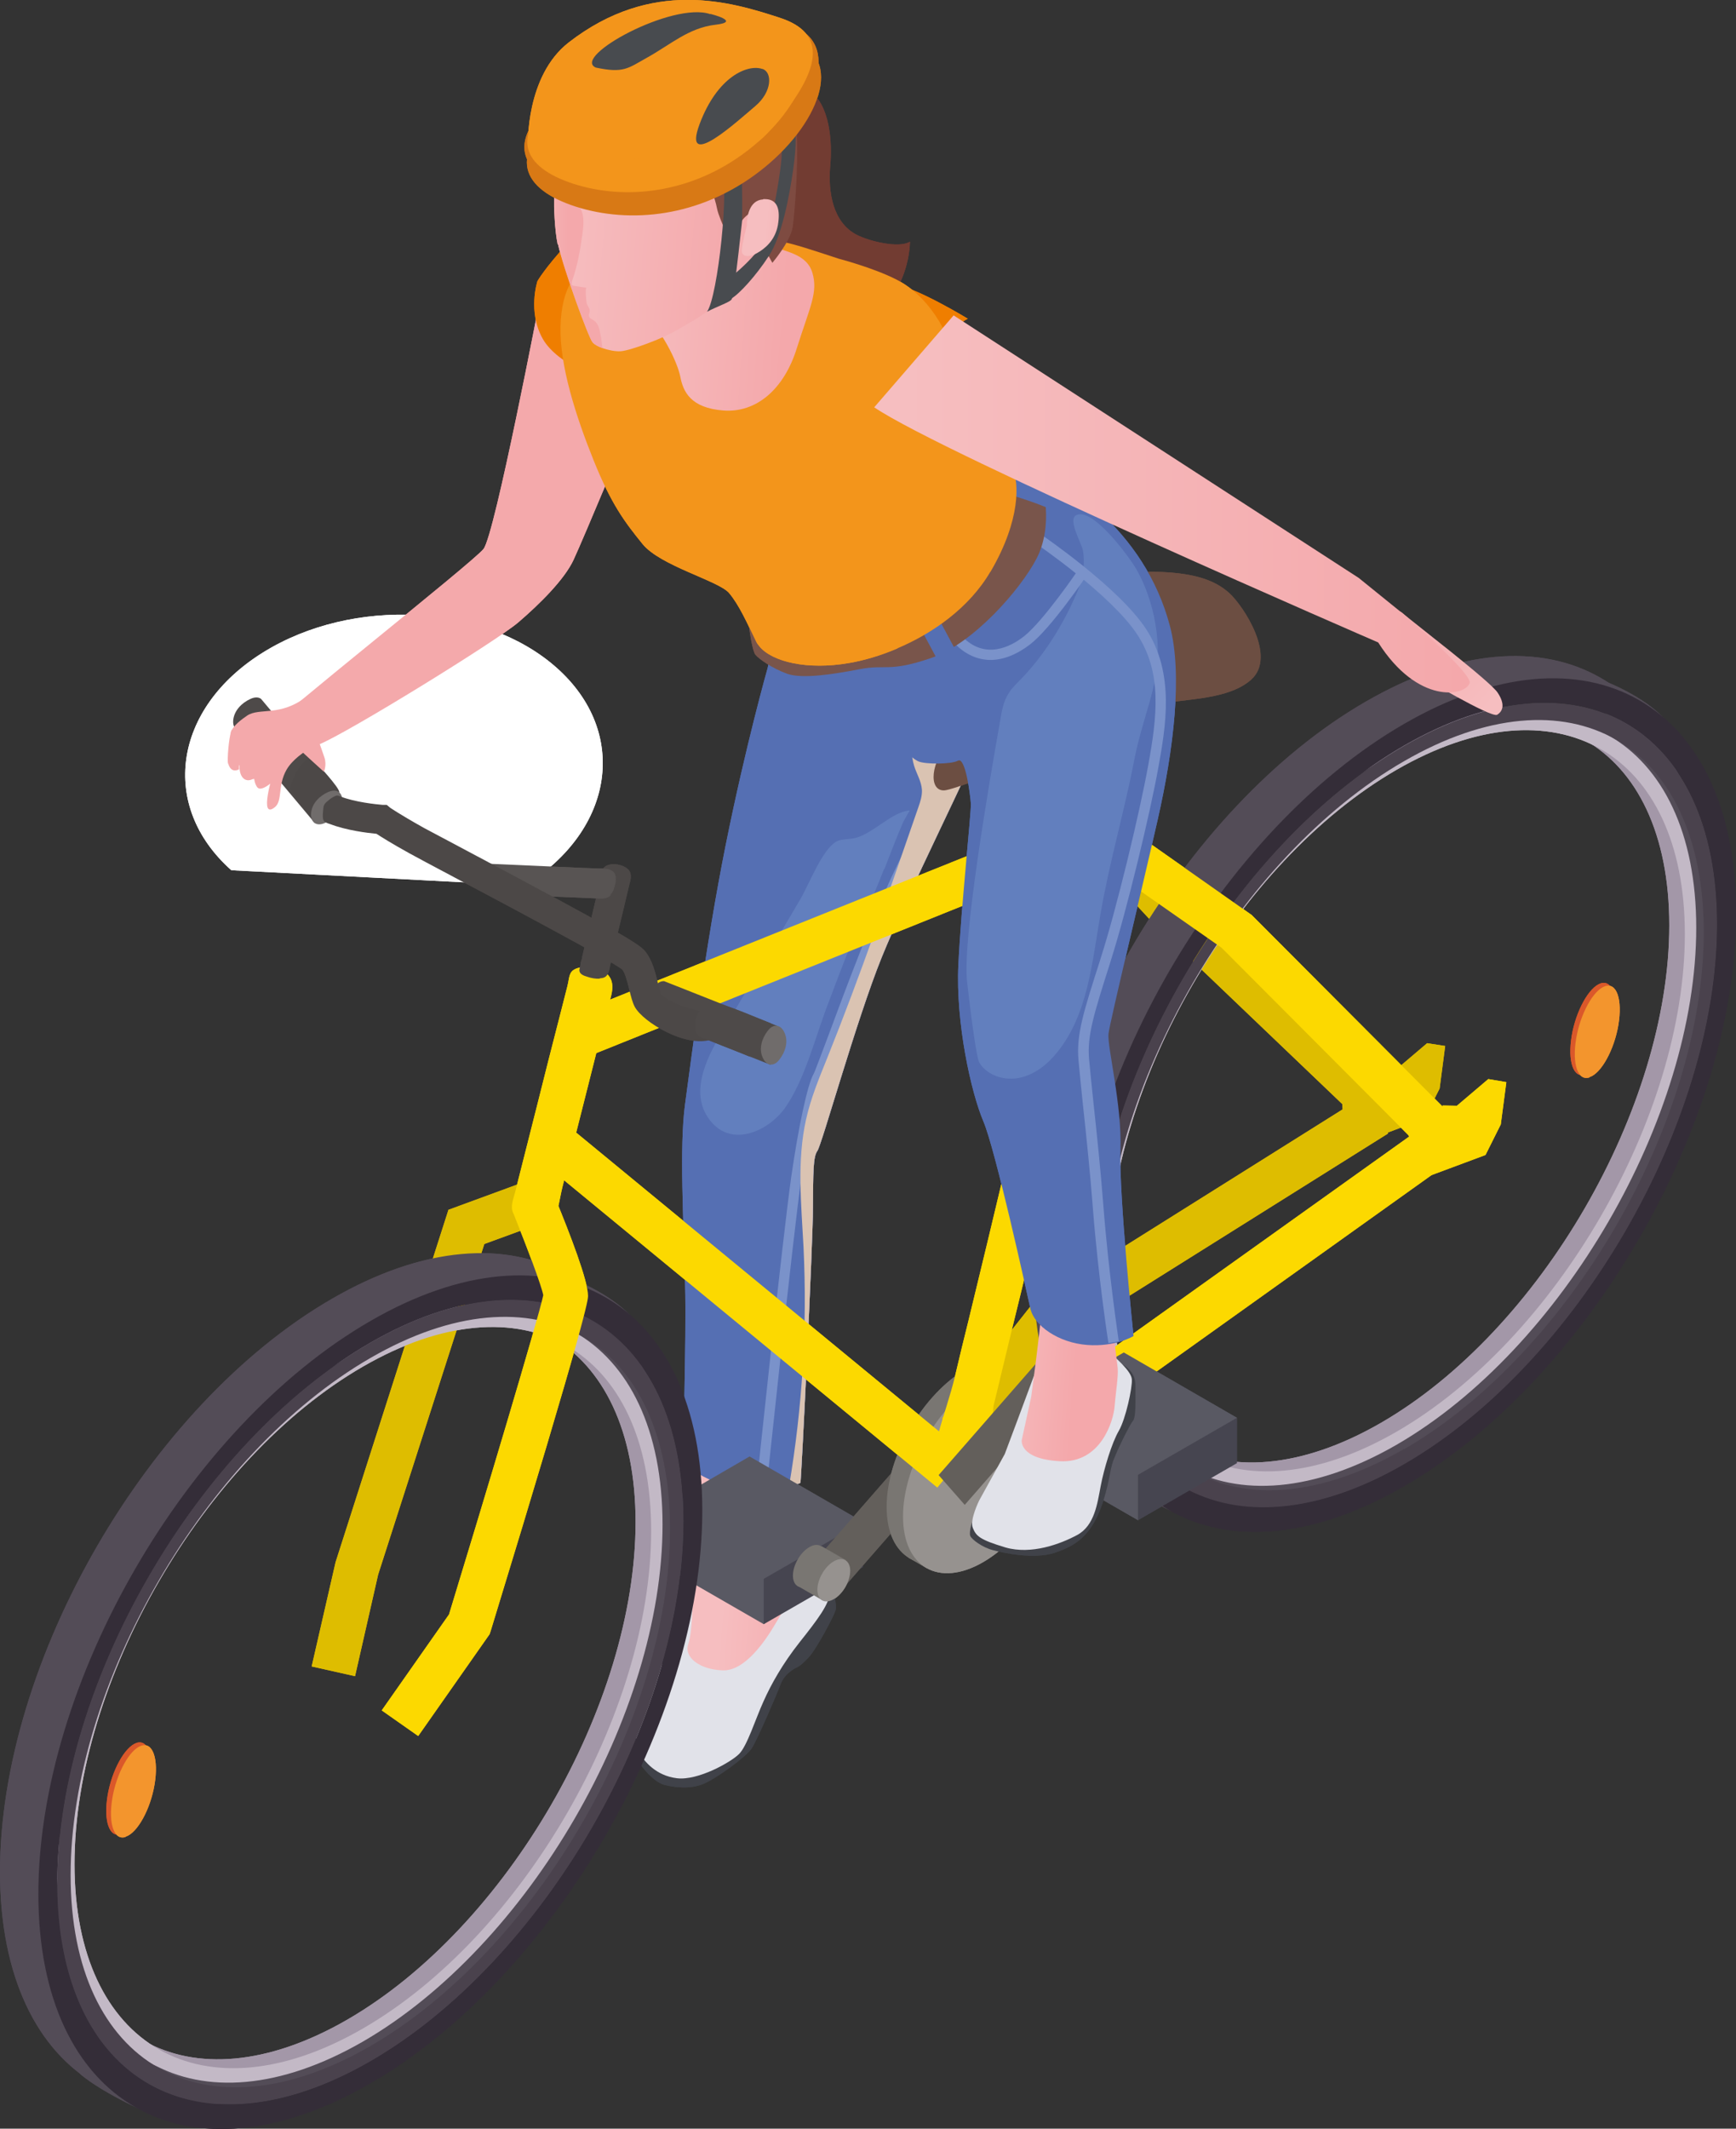 <?xml version="1.0" encoding="UTF-8"?>
<svg xmlns="http://www.w3.org/2000/svg" xmlns:xlink="http://www.w3.org/1999/xlink" viewBox="0 0 62.44 76.54">
  <rect x="0" y="0" width="62.44" height="76.54" fill="#333333" stroke="none"/>
  <defs>
    <style>
      .uuid-344b1173-5dc2-458e-ad0b-32b04372fbde {
        clip-path: url(#uuid-f7de26bf-e708-454b-b2b0-2a5748879f1b);
      }

      .uuid-8411108d-d006-4679-89bc-d623b6c7ad11 {
        clip-path: url(#uuid-0a9726a6-9058-48f5-8549-42857707f5ff);
      }

      .uuid-ad7c8568-4e96-4c26-a764-3b239cb5d759 {
        fill: url(#uuid-96319fb5-7bc5-4314-bbf1-943caa1c1054);
      }

      .uuid-1197c94b-586e-4851-80a0-bc59a749c9ea {
        fill: url(#uuid-468e664a-3f7b-4b3b-83a3-7f3fff60bbd4);
      }

      .uuid-07a91844-7604-489b-b855-5859e540e3f0 {
        clip-path: url(#uuid-2f31ef2a-b5c8-4ff8-baca-52f539bfb669);
      }

      .uuid-a935641a-a36b-435b-a48e-4d697a00858d {
        fill: #fcd900;
      }

      .uuid-bd2c4e40-50e7-4700-a870-8648c17df3bc {
        fill: url(#uuid-174f4a2f-bd36-4c75-a2ee-e88b7a84abcd);
      }

      .uuid-8ac03e6d-55f4-47aa-88ea-271a355e15ae {
        clip-path: url(#uuid-e3437ee8-14f2-4e09-943c-22d05c9f1fe8);
      }

      .uuid-a0f0ec3c-dcb2-4f00-9553-c162994a566b {
        clip-path: url(#uuid-25d39f9c-b887-483b-a0a6-44fe51482bbe);
      }

      .uuid-228694a5-de55-46c2-8d77-4b1bbe25ced1 {
        fill: #debd00;
      }

      .uuid-07206856-450b-4a6a-b083-defb9360409d {
        fill: #627fbe;
      }

      .uuid-c8dab123-0cc5-4e24-bb7f-26f32b58ca13 {
        fill: #635f5b;
      }

      .uuid-efecea55-576e-41b4-8d19-23e0badb0d0a {
        fill: #7a92ca;
      }

      .uuid-3ca8372d-ad97-4e72-ad7f-fc19f4bde470 {
        fill: #6c4e42;
      }

      .uuid-2bbde421-7aa1-44df-9dfb-d3ecdbea6349 {
        fill: #ef7e00;
      }

      .uuid-4701a8f5-42c7-4ce6-a5cc-3dba7d7deb2a {
        fill: #556fb3;
      }

      .uuid-59150d97-d744-49fc-b8dd-e30376f7cf47 {
        fill: #fff;
      }

      .uuid-0680db63-6dab-4271-93f2-76de0fe96a5b {
        clip-path: url(#uuid-f7fded2e-a208-4f3d-9961-f9c1bc55e8e7);
      }

      .uuid-74e99464-10cf-4c26-bca7-db082adcc784 {
        clip-path: url(#uuid-60a1ddf6-dbde-4ffa-8244-34e089635dc6);
      }

      .uuid-2e45ad2d-fb8c-43e1-9e2a-2e1cbd030cd2 {
        fill: #4e4a49;
      }

      .uuid-9b0d15ea-b14a-4770-886a-bfac6fea8677 {
        clip-path: url(#uuid-96f9619a-4356-4316-b6bc-ee68d08c6c12);
      }

      .uuid-d1cb9fd2-a8e8-463c-98e6-3b2df0b37e88 {
        clip-path: url(#uuid-189c709f-9ffe-46e5-a333-908eb199f311);
      }

      .uuid-f0c42b94-9f20-42cf-97d5-491d5fcd59a0 {
        clip-path: url(#uuid-f6f2474d-c230-4f94-adc9-6875f4abd554);
      }

      .uuid-e6472654-c0de-49d9-8229-ff1d3fc57c34 {
        fill: #e1e2e9;
      }

      .uuid-d7fb6d6d-e60b-4645-96b3-db339d3917fe {
        clip-path: url(#uuid-9fdf62d6-4038-474b-9064-7f355ac9e725);
      }

      .uuid-f027c43b-a4e4-44f2-b240-0670ae061c26 {
        fill: url(#uuid-a71bce02-bb8f-41b5-8d66-a18da4379242);
      }

      .uuid-6dc2881f-91f6-4e8d-863e-e12b5cbfe1e7 {
        fill: #797672;
      }

      .uuid-b1e0efe3-3858-4458-9136-70f42d565b75 {
        fill: none;
      }

      .uuid-d86de824-43f0-421f-9297-51df20fbe367 {
        clip-path: url(#uuid-173e4df9-86d2-4b6d-af31-5391dede577a);
      }

      .uuid-de372411-5870-4bc8-8d13-b60300c8a53b {
        clip-path: url(#uuid-7a54a4bc-dd63-4073-b235-01abaa15b4c3);
      }

      .uuid-86d06bfe-8cba-409d-a531-912cd75ffbeb {
        fill: url(#uuid-69ab9bd0-e7e5-43dd-acbb-61b10c120d20);
      }

      .uuid-e3d3537d-208f-4e3c-a198-b8094d161d0a {
        fill: #464550;
      }

      .uuid-b1a53d63-197d-474b-856f-592a2cda678e {
        fill: #534c57;
      }

      .uuid-15fdf3f0-4292-414e-9057-01a57ec17147 {
        clip-path: url(#uuid-edc42c84-708e-401b-bb67-e5cc23d6a31e);
      }

      .uuid-36f88e21-5736-4435-b83e-2b2ca94d5385 {
        clip-path: url(#uuid-23f39dd6-274a-4717-ae53-682f4752aceb);
      }

      .uuid-feda4fbf-7daa-4f21-8a4d-165b5a62e201 {
        fill: url(#uuid-dee447df-fbb6-4268-b6d0-c0c228b32d5d);
      }

      .uuid-3050c1e6-82a2-4f95-a05d-9e6a075a3ba6 {
        fill: #c3b9c6;
      }

      .uuid-c3aeecab-7a47-40e3-a8d4-eee3ca42efec {
        isolation: isolate;
      }

      .uuid-1c594586-7c70-4e15-95ef-6286cf3fe332 {
        clip-path: url(#uuid-d8451969-11f9-401d-84b6-cae5df89cb59);
      }

      .uuid-5aeba0ed-f65e-4114-9c88-2bd02e25f7ef {
        fill: #dac3b2;
      }

      .uuid-efedf67a-32b8-4103-811e-a96a5076f70d {
        fill: url(#uuid-f085b29a-3b66-4d07-8624-6e4514b73aad);
      }

      .uuid-7c366d3d-cc02-44e1-8560-9c315d088d10 {
        clip-path: url(#uuid-51916de5-a6de-4f45-8817-ee402f06c267);
      }

      .uuid-5c95baab-c992-42c3-a969-4b36e8ee9ebd {
        fill: #f4a9ab;
      }

      .uuid-a7ce6d63-300f-4e67-865d-6ca863f1e020 {
        fill: #342d38;
      }

      .uuid-386767e2-207a-4df0-ae9f-28cdb9ecf37c {
        fill: #f3951b;
      }

      .uuid-b2d158d0-acad-4a17-b90d-cd7dd6fa569d {
        fill: #a397a8;
      }

      .uuid-ebdca75b-756c-40ee-b170-97475c20085a {
        fill: #f3952d;
      }

      .uuid-b6b48ad9-55d2-48f2-8e3d-edd35ccca3fa {
        clip-path: url(#uuid-d7f32502-32df-4361-9e11-682250186ebf);
      }

      .uuid-ef8a02d2-edc7-4b97-a5a0-93d55aa95507 {
        fill: #7e4b41;
      }

      .uuid-79509f20-af1b-41d1-910c-434cbd7bccd8 {
        fill: #595963;
      }

      .uuid-2f9a2342-4fe2-4f84-b028-74a9707da26c {
        clip-path: url(#uuid-0c3057a4-5a00-4589-9220-8122d1c971d9);
      }

      .uuid-85c901e9-c02d-4c22-9415-de70c32ff20a {
        clip-path: url(#uuid-0023dc4d-8f19-4c34-b1a0-0a6077683219);
      }

      .uuid-f3218d5b-3e80-49c2-865f-623e65a5a364 {
        fill: #79554b;
      }

      .uuid-82b7d5c4-9b4e-40c2-b46d-a3545d52aa18 {
        mix-blend-mode: multiply;
      }

      .uuid-daafaae2-5f40-4168-9b08-645408d9ba47 {
        clip-path: url(#uuid-2f4ae37f-f051-4986-89ed-817255e8782c);
      }

      .uuid-3ca8f0a0-c439-4ff0-9b1b-93d2d8ede43e {
        fill: #4a424d;
      }

      .uuid-af2c62d2-eada-4f04-8889-9915d2aee0c8 {
        fill: #da582a;
      }

      .uuid-aa77d737-4b9c-44b9-9531-1d44d24127dd {
        fill: url(#uuid-ea9cf08e-e416-4a23-8083-de2d85f355a2);
      }

      .uuid-2bcc8f6e-5b62-495d-923b-3a856e6b48d8 {
        fill: #404249;
      }

      .uuid-47ee697d-aa13-49a8-acae-fda4d0b7e22a {
        fill: #723c32;
      }

      .uuid-75fde5a2-c02b-446a-96e5-2e700422ae67 {
        fill: #d87915;
      }

      .uuid-a7cfad09-6e51-44a0-bb25-fd4ca20704f7 {
        fill: url(#uuid-94e3c713-0ae6-41d1-8478-c4bde062539f);
      }

      .uuid-5b821a8a-0988-483e-92a5-16c0039953a6 {
        fill: #484b4f;
      }

      .uuid-b8c7059e-aaff-4d12-b505-a27ad073a77f {
        fill: url(#uuid-48ec6608-bf36-459d-ad60-8f99b9f92a9f);
      }

      .uuid-fd2e31b0-4bbe-49a6-90a0-e5059844f08b {
        fill: #4c4847;
      }

      .uuid-f340086f-d489-4acb-aeb8-2dadea05f388 {
        fill: #96928f;
      }

      .uuid-6519195a-a922-4455-886e-ccbe156a4225 {
        clip-path: url(#uuid-0a826888-50f0-440c-8f79-f148bf5d3588);
      }

      .uuid-0fe85885-b1e2-4cdd-9888-fa3c53056265 {
        fill: url(#uuid-161fdc36-6c36-4745-a83d-3408364a8a25);
      }

      .uuid-d9411123-5009-4ef5-b017-9d9b7b1b7837 {
        fill: url(#uuid-fecd5889-3a45-470a-a2fa-a22dbf38866e);
      }

      .uuid-c1a6c603-7b28-4da9-9ac3-1b70ffd61dea {
        fill: #585453;
      }

      .uuid-78332d24-42de-4450-8438-2c51a4d8d8f8 {
        fill: url(#uuid-b382cf3e-37a8-4eb2-a229-f2b0b5a4adf0);
      }

      .uuid-8b244fb9-9c68-44d8-ae92-3dde0e57f054 {
        clip-path: url(#uuid-26e58423-da6e-492a-bcd5-acfb7f153bc6);
      }

      .uuid-751d8929-88e2-462e-ba6f-c6166ce4acf5 {
        fill: url(#uuid-682a82a6-e3e3-41e3-ba2f-c9a02fde342f);
      }

      .uuid-3091428d-438b-449c-9c51-510105fe10e6 {
        clip-path: url(#uuid-41774d61-5f7d-4441-8a4e-300ce5d1c326);
      }

      .uuid-d1f4e94d-8631-4e37-a847-62916a401313 {
        clip-path: url(#uuid-08d8e2be-672d-4f10-a73e-4e1b49729b50);
      }

      .uuid-e27bda44-dfa5-4407-b8d2-709cb9de80f7 {
        fill: url(#uuid-ecc3fd2f-4df2-4cac-883e-0c5e32e1f59c);
      }

      .uuid-bfb735a3-83c1-4948-9c26-61c57e370a42 {
        fill: #706c6b;
      }
    </style>
    <clipPath id="uuid-e3437ee8-14f2-4e09-943c-22d05c9f1fe8">
      <path class="uuid-b1e0efe3-3858-4458-9136-70f42d565b75" d="M24.98,51.81c-.11.87-.04,4.24-.05,4.69-.01.46,0,2.11-.17,2.6-.18.49.41.93,1.22.96.81.04,1.55-1.06,1.93-1.71.38-.65,1.11-1.76.95-2.34-.17-.58-1-1.29-.99-1.89,0-.6.08-2.34.08-2.34l-2.96.02Z"/>
    </clipPath>
    <linearGradient id="uuid-682a82a6-e3e3-41e3-ba2f-c9a02fde342f" data-name="Dégradé sans nom 9" x1="-337.42" y1="631.23" x2="-336.42" y2="631.23" gradientTransform="translate(-2645.64 1482.32) rotate(90) scale(4.23 -4.23)" gradientUnits="userSpaceOnUse">
      <stop offset="0" stop-color="#f6bec0"/>
      <stop offset=".05" stop-color="#f6bec0"/>
      <stop offset=".99" stop-color="#f4a8ab"/>
      <stop offset="1" stop-color="#f4a8ab"/>
    </linearGradient>
    <clipPath id="uuid-25d39f9c-b887-483b-a0a6-44fe51482bbe">
      <rect class="uuid-b1e0efe3-3858-4458-9136-70f42d565b75" x="28.37" y="23.91" width="7.79" height="29.54"/>
    </clipPath>
    <clipPath id="uuid-f6f2474d-c230-4f94-adc9-6875f4abd554">
      <rect class="uuid-b1e0efe3-3858-4458-9136-70f42d565b75" x="28.37" y="23.91" width="7.79" height="29.54"/>
    </clipPath>
    <clipPath id="uuid-96f9619a-4356-4316-b6bc-ee68d08c6c12">
      <path class="uuid-b1e0efe3-3858-4458-9136-70f42d565b75" d="M37.47,47.01c-.07.96-.38,3.21-.38,3.21l-.34,1.56s-.11.68,1.37.76c1.48.08,1.93-1.46,1.97-1.97.04-.51.14-1.08.11-1.39-.04-.31-.13-1.08-.13-1.08l.23-2.07-2.82.98Z"/>
    </clipPath>
    <linearGradient id="uuid-b382cf3e-37a8-4eb2-a229-f2b0b5a4adf0" data-name="Dégradé sans nom 9" x1="-382.06" y1="637.58" x2="-381.06" y2="637.58" gradientTransform="translate(-2043.86 1295.61) rotate(90) scale(3.27 -3.27)" xlink:href="#uuid-682a82a6-e3e3-41e3-ba2f-c9a02fde342f"/>
    <clipPath id="uuid-0a826888-50f0-440c-8f79-f148bf5d3588">
      <path class="uuid-b1e0efe3-3858-4458-9136-70f42d565b75" d="M23.37,7.85l-.41,3.22c.83.72,1.41,1.96,1.51,2.48.1.52.37,1.12,1.55,1.21,1.18.09,2.18-.76,2.64-2.24.47-1.49.77-2,.56-2.71-.21-.72-1.07-.76-1.46-.98-.4-.22-.44-.63-.63-1.02-.2-.39-.84-2.55-.84-2.55l-2.91,2.59Z"/>
    </clipPath>
    <linearGradient id="uuid-ea9cf08e-e416-4a23-8083-de2d85f355a2" data-name="Dégradé sans nom 9" x1="-288.69" y1="624.28" x2="-287.69" y2="624.28" gradientTransform="translate(-3879.92 1813.24) rotate(90) scale(6.26 -6.26)" xlink:href="#uuid-682a82a6-e3e3-41e3-ba2f-c9a02fde342f"/>
    <clipPath id="uuid-08d8e2be-672d-4f10-a73e-4e1b49729b50">
      <path class="uuid-b1e0efe3-3858-4458-9136-70f42d565b75" d="M20.44,4.37c-.45.48-.43,1.37-.47,1.59-.02.09-.03.44-.03.87,0,.62.03,1.43.14,1.95.19.88,1.09,3.35,1.24,3.53.07.08.2.15.36.21.2.08.44.12.64.11.35-.01,1.54-.47,1.97-.73.43-.26,1.61-.82,1.86-1.52.25-.7.43-1.53.4-2.13-.03-.6.2-2.1.29-2.36,0,0-1.83-2.48-3.26-2.77-.17-.04-.34-.05-.5-.05-1.21,0-2.24.88-2.63,1.3"/>
    </clipPath>
    <linearGradient id="uuid-96319fb5-7bc5-4314-bbf1-943caa1c1054" data-name="Dégradé sans nom 9" x1="-280" y1="623.05" x2="-279" y2="623.05" gradientTransform="translate(-4238.4 1919.51) rotate(90) scale(6.84 -6.84)" xlink:href="#uuid-682a82a6-e3e3-41e3-ba2f-c9a02fde342f"/>
    <clipPath id="uuid-edc42c84-708e-401b-bb67-e5cc23d6a31e">
      <path class="uuid-b1e0efe3-3858-4458-9136-70f42d565b75" d="M27.45,7.17c-.52.03-.59.66-.59.95,0,0-.17.65-.18.89,0,.24.28.25.55.09.27-.15.65-.45.75-1.01.09-.54,0-.93-.47-.93-.02,0-.04,0-.06,0"/>
    </clipPath>
    <linearGradient id="uuid-48ec6608-bf36-459d-ad60-8f99b9f92a9f" data-name="Dégradé sans nom 9" x1="-704.94" y1="683.65" x2="-703.94" y2="683.65" gradientTransform="translate(-814.25 875.42) rotate(90) scale(1.23 -1.23)" xlink:href="#uuid-682a82a6-e3e3-41e3-ba2f-c9a02fde342f"/>
    <clipPath id="uuid-26e58423-da6e-492a-bcd5-acfb7f153bc6">
      <path class="uuid-b1e0efe3-3858-4458-9136-70f42d565b75" d="M20.07,8.78c.19.88,1.09,3.35,1.24,3.53.07.08.2.15.36.21-.02-.19-.05-.39-.09-.58-.03-.15-.08-.32-.21-.41-.05-.04-.12-.06-.16-.11-.06-.1.02-.18,0-.27-.01-.09-.09-.17-.11-.26-.02-.05-.07-.55,0-.54-.15-.02-.29-.05-.44-.07-.03,0-.07-.01-.09-.04-.02-.04,0-.09,0-.12.2-.55.3-1.14.38-1.72.05-.37.1-.89-.28-1.1-.26-.14-.51-.29-.75-.45,0,0,0,0,0,0,0,.62.03,1.43.14,1.95"/>
    </clipPath>
    <linearGradient id="uuid-fecd5889-3a45-470a-a2fa-a22dbf38866e" data-name="Dégradé sans nom 9" x1="-548.69" y1="690.33" x2="-547.69" y2="690.33" gradientTransform="translate(973.43 1209.31) scale(1.74 -1.74)" xlink:href="#uuid-682a82a6-e3e3-41e3-ba2f-c9a02fde342f"/>
    <clipPath id="uuid-173e4df9-86d2-4b6d-af31-5391dede577a">
      <path class="uuid-b1e0efe3-3858-4458-9136-70f42d565b75" d="M49.28,22.6l1.81,1.72s2.55,1.52,2.76,1.39c.21-.13.29-.38.02-.79-.26-.41-3.08-2.55-3.43-2.86-.05-.05-.12-.07-.19-.07-.39,0-.98.62-.98.62"/>
    </clipPath>
    <linearGradient id="uuid-174f4a2f-bd36-4c75-a2ee-e88b7a84abcd" data-name="Dégradé sans nom 9" x1="-85.56" y1="549.06" x2="-84.56" y2="549.06" gradientTransform="translate(-2947.37 -440.63) rotate(-90) scale(5.46)" xlink:href="#uuid-682a82a6-e3e3-41e3-ba2f-c9a02fde342f"/>
    <clipPath id="uuid-2f4ae37f-f051-4986-89ed-817255e8782c">
      <path class="uuid-b1e0efe3-3858-4458-9136-70f42d565b75" d="M24.98,51.81c-.11.87-.04,4.24-.05,4.69,0,.46,0,2.11-.17,2.6-.18.49.41.93,1.22.96.81.04,1.55-1.06,1.93-1.71.38-.65,1.11-1.76.95-2.34-.17-.58-1-1.29-.99-1.89,0-.6.08-2.33.08-2.33l-2.96.02Z"/>
    </clipPath>
    <clipPath id="uuid-9fdf62d6-4038-474b-9064-7f355ac9e725">
      <rect class="uuid-b1e0efe3-3858-4458-9136-70f42d565b75" x="22.48" y="53.41" width="8.64" height="5.08" transform="translate(-31.06 78.34) rotate(-85.57)"/>
    </clipPath>
    <linearGradient id="uuid-468e664a-3f7b-4b3b-83a3-7f3fff60bbd4" data-name="Dégradé sans nom 9" y1="631.23" x2="-336.42" y2="631.23" gradientTransform="translate(-2645.64 1482.32) rotate(90) scale(4.23 -4.23)" xlink:href="#uuid-682a82a6-e3e3-41e3-ba2f-c9a02fde342f"/>
    <clipPath id="uuid-f7de26bf-e708-454b-b2b0-2a5748879f1b">
      <rect class="uuid-b1e0efe3-3858-4458-9136-70f42d565b75" x="28.37" y="23.91" width="7.79" height="29.54"/>
    </clipPath>
    <clipPath id="uuid-d8451969-11f9-401d-84b6-cae5df89cb59">
      <rect class="uuid-b1e0efe3-3858-4458-9136-70f42d565b75" x="28.37" y="23.91" width="7.79" height="29.54"/>
    </clipPath>
    <clipPath id="uuid-51916de5-a6de-4f45-8817-ee402f06c267">
      <path class="uuid-b1e0efe3-3858-4458-9136-70f42d565b75" d="M37.47,47.01c-.07.96-.38,3.21-.38,3.21l-.34,1.56s-.11.68,1.37.76c1.48.08,1.93-1.46,1.97-1.97.04-.51.14-1.08.11-1.39-.04-.31-.13-1.08-.13-1.08l.23-2.07-2.82.98Z"/>
    </clipPath>
    <clipPath id="uuid-f7fded2e-a208-4f3d-9961-f9c1bc55e8e7">
      <rect class="uuid-b1e0efe3-3858-4458-9136-70f42d565b75" x="35.04" y="47.24" width="6.86" height="4.16" transform="translate(-13.68 83.87) rotate(-85.57)"/>
    </clipPath>
    <linearGradient id="uuid-161fdc36-6c36-4745-a83d-3408364a8a25" data-name="Dégradé sans nom 9" x1="-382.06" y1="637.58" x2="-381.06" y2="637.58" gradientTransform="translate(-2043.85 1295.62) rotate(90) scale(3.27 -3.27)" xlink:href="#uuid-682a82a6-e3e3-41e3-ba2f-c9a02fde342f"/>
    <clipPath id="uuid-189c709f-9ffe-46e5-a333-908eb199f311">
      <path class="uuid-b1e0efe3-3858-4458-9136-70f42d565b75" d="M23.37,7.85l-.41,3.22c.83.72,1.41,1.96,1.51,2.48.1.52.36,1.12,1.55,1.21,1.18.09,2.18-.76,2.64-2.24.47-1.49.77-2,.56-2.71-.21-.72-1.07-.76-1.46-.98-.4-.22-.44-.63-.63-1.02-.2-.39-.84-2.55-.84-2.55l-2.91,2.59Z"/>
    </clipPath>
    <clipPath id="uuid-0023dc4d-8f19-4c34-b1a0-0a6077683219">
      <rect class="uuid-b1e0efe3-3858-4458-9136-70f42d565b75" x="21.16" y="6.45" width="10.06" height="7.2" transform="translate(14.15 35.39) rotate(-85.57)"/>
    </clipPath>
    <linearGradient id="uuid-a71bce02-bb8f-41b5-8d66-a18da4379242" data-name="Dégradé sans nom 9" x1="-288.69" y1="624.28" x2="-287.69" y2="624.28" gradientTransform="translate(-3879.92 1813.23) rotate(90) scale(6.26 -6.26)" xlink:href="#uuid-682a82a6-e3e3-41e3-ba2f-c9a02fde342f"/>
    <clipPath id="uuid-0c3057a4-5a00-4589-9220-8122d1c971d9">
      <path class="uuid-b1e0efe3-3858-4458-9136-70f42d565b75" d="M20.44,4.37c-.45.48-.43,1.37-.47,1.59-.02.09-.03.44-.03.87,0,.62.03,1.43.14,1.95.19.88,1.09,3.35,1.24,3.53.07.08.2.15.36.21.2.07.44.12.64.11.35-.02,1.54-.47,1.97-.73.43-.26,1.61-.82,1.86-1.52.25-.7.43-1.53.4-2.13-.03-.6.21-2.1.29-2.36,0,0-1.83-2.48-3.26-2.77-.17-.04-.34-.05-.5-.05-1.21,0-2.24.88-2.63,1.3"/>
    </clipPath>
    <clipPath id="uuid-7a54a4bc-dd63-4073-b235-01abaa15b4c3">
      <rect class="uuid-b1e0efe3-3858-4458-9136-70f42d565b75" x="18.34" y="4.05" width="10.08" height="7.61" transform="translate(13.74 30.56) rotate(-85.57)"/>
    </clipPath>
    <linearGradient id="uuid-69ab9bd0-e7e5-43dd-acbb-61b10c120d20" data-name="Dégradé sans nom 9" x1="-280" y1="623.05" x2="-279" y2="623.05" gradientTransform="translate(-4238.39 1919.52) rotate(90) scale(6.84 -6.84)" xlink:href="#uuid-682a82a6-e3e3-41e3-ba2f-c9a02fde342f"/>
    <clipPath id="uuid-23f39dd6-274a-4717-ae53-682f4752aceb">
      <path class="uuid-b1e0efe3-3858-4458-9136-70f42d565b75" d="M27.45,7.17c-.52.03-.59.66-.59.95,0,0-.17.65-.18.89,0,.24.28.25.55.09.27-.15.65-.45.75-1.01.09-.54,0-.93-.47-.93-.02,0-.04,0-.06,0"/>
    </clipPath>
    <clipPath id="uuid-d7f32502-32df-4361-9e11-682250186ebf">
      <rect class="uuid-b1e0efe3-3858-4458-9136-70f42d565b75" x="26.27" y="7.43" width="2.19" height="1.55" transform="translate(17.07 34.86) rotate(-85.56)"/>
    </clipPath>
    <linearGradient id="uuid-ecc3fd2f-4df2-4cac-883e-0c5e32e1f59c" data-name="Dégradé sans nom 9" x1="-704.94" y1="683.65" x2="-703.94" y2="683.65" gradientTransform="translate(-814.25 875.41) rotate(90) scale(1.23 -1.23)" xlink:href="#uuid-682a82a6-e3e3-41e3-ba2f-c9a02fde342f"/>
    <clipPath id="uuid-41774d61-5f7d-4441-8a4e-300ce5d1c326">
      <path class="uuid-b1e0efe3-3858-4458-9136-70f42d565b75" d="M20.07,8.78c.19.88,1.09,3.35,1.24,3.53.07.08.2.15.36.21-.02-.19-.05-.39-.09-.58-.03-.15-.08-.32-.21-.41-.05-.04-.12-.06-.16-.11-.07-.1.02-.18,0-.27-.01-.08-.09-.17-.11-.25-.01-.05-.07-.55,0-.55-.15-.02-.29-.05-.44-.07-.03,0-.07-.01-.09-.04-.02-.04,0-.08,0-.12.2-.55.3-1.14.38-1.72.05-.37.1-.89-.28-1.1-.26-.14-.51-.29-.75-.45,0,0,0,0,0,0,0,.62.03,1.43.14,1.95"/>
    </clipPath>
    <clipPath id="uuid-0a9726a6-9058-48f5-8549-42857707f5ff">
      <rect class="uuid-b1e0efe3-3858-4458-9136-70f42d565b75" x="19.93" y="6.83" width="1.74" height="5.69"/>
    </clipPath>
    <linearGradient id="uuid-94e3c713-0ae6-41d1-8478-c4bde062539f" data-name="Dégradé sans nom 9" x1="-548.69" y1="690.33" x2="-547.69" y2="690.33" gradientTransform="translate(973.43 1209.31) scale(1.74 -1.74)" xlink:href="#uuid-682a82a6-e3e3-41e3-ba2f-c9a02fde342f"/>
    <clipPath id="uuid-60a1ddf6-dbde-4ffa-8244-34e089635dc6">
      <path class="uuid-b1e0efe3-3858-4458-9136-70f42d565b75" d="M49.28,22.6l1.81,1.71s2.55,1.52,2.76,1.39c.21-.13.29-.38.02-.79-.26-.41-3.08-2.56-3.43-2.87-.05-.05-.12-.07-.19-.07-.39,0-.98.62-.98.62"/>
    </clipPath>
    <clipPath id="uuid-2f31ef2a-b5c8-4ff8-baca-52f539bfb669">
      <rect class="uuid-b1e0efe3-3858-4458-9136-70f42d565b75" x="48.64" y="20.82" width="6.13" height="6.17" transform="translate(-1.23 44.95) rotate(-46.49)"/>
    </clipPath>
    <linearGradient id="uuid-dee447df-fbb6-4268-b6d0-c0c228b32d5d" data-name="Dégradé sans nom 9" x1="-85.56" y1="549.06" x2="-84.56" y2="549.06" gradientTransform="translate(-2947.36 -440.63) rotate(-90) scale(5.46)" xlink:href="#uuid-682a82a6-e3e3-41e3-ba2f-c9a02fde342f"/>
    <linearGradient id="uuid-f085b29a-3b66-4d07-8624-6e4514b73aad" data-name="Dégradé sans nom 9" x1="31.45" y1="18.12" x2="52.87" y2="18.12" gradientTransform="matrix(1,0,0,1,0,0)" xlink:href="#uuid-682a82a6-e3e3-41e3-ba2f-c9a02fde342f"/>
  </defs>
  <g class="uuid-c3aeecab-7a47-40e3-a8d4-eee3ca42efec">
    <g id="uuid-2429e984-36c2-4f25-92c6-90ef9a76c732" data-name="Calque_2">
      <g id="uuid-640e03c5-f09f-4446-aefc-54ec81ccbd54" data-name="Les_personnages">
        <g id="uuid-3770d41c-1840-48a0-aa41-e4690f0fafb4" data-name="Chara_x5F_VeloSignalementGauche_x5F_BG">
          <path class="uuid-59150d97-d744-49fc-b8dd-e30376f7cf47" d="M18.88,31.84c3.23-2.01,3.74-5.52,1.14-7.83-2.6-2.31-7.33-2.56-10.56-.55s-3.74,5.52-1.14,7.83"/>
          <path class="uuid-2bbde421-7aa1-44df-9dfb-d3ecdbea6349" d="M30.63,12.11c-.2,1.01.02,1.96.86,2.69s1.44.94,1.44.94c0,0-.24-.52.02-2.29.17-1.11,1.86-1.99,1.86-1.99,0,0-1.74-1.06-2.56-1.22s-1.49,1.21-1.62,1.86"/>
          <path class="uuid-5c95baab-c992-42c3-a969-4b36e8ee9ebd" d="M19.43,10.7s-1.63,8.53-2.04,9.04c-.41.51-7.66,6.23-7.66,6.43s.72,1,1.74.6c1.02-.41,6.4-3.73,7.17-4.39.77-.66,1.66-1.54,1.99-2.25.36-.77,2.1-4.96,2.1-4.96l-3.29-4.47Z"/>
          <path class="uuid-2bcc8f6e-5b62-495d-923b-3a856e6b48d8" d="M29.12,56.41c.47.07.7.4.78.62.08.22.21.66.15.88-.07.22-.68,1.38-.97,1.69-.29.31-.41.35-.41.35,0,0-.43.18-.59.6-.16.42-.84,2-1.04,2.31-.2.31-1.3,1.11-1.76,1.29-.46.19-1.05.12-1.41.02-.36-.11-.79-.62-.94-.89-.15-.26.02-.99.16-1.34.14-.35,4.13-3.32,4.13-3.32l1.9-2.21Z"/>
          <path class="uuid-e6472654-c0de-49d9-8229-ff1d3fc57c34" d="M27.89,55.15c.32-.11.86.15,1.19.49.33.34.73,1.21.76,1.61.02.4-.47,1.03-1.08,1.8-.61.77-1.03,1.52-1.3,2.13-.28.61-.59,1.61-.88,1.89-.29.29-1.47.96-2.23.87-.75-.09-1.18-.6-1.38-.95-.19-.35-.03-.76-.04-1,0-.24.24-1.2.52-1.63.28-.43.92-1.2,1.05-1.62s.09-.99.34-1.46c.25-.47,3.04-2.12,3.04-2.12"/>
          <g class="uuid-8ac03e6d-55f4-47aa-88ea-271a355e15ae">
            <rect class="uuid-751d8929-88e2-462e-ba6f-c6166ce4acf5" x="22.48" y="53.41" width="8.64" height="5.08" transform="translate(-31.06 78.34) rotate(-85.57)"/>
          </g>
          <path class="uuid-4701a8f5-42c7-4ce6-a5cc-3dba7d7deb2a" d="M36.17,24.05c-.31,1.09-.67,2.03-.81,2.42-.37.98-2.74,5.71-3.65,7.96-.91,2.25-2.15,6.73-2.31,6.95-.16.22-.15.8-.16,2.05,0,1.25-.42,9.81-.45,9.88-.01.03-.17.08-.41.13-.29.06-.7.12-1.15.16-.83.07-2.45-.6-2.58-1.07-.13-.47.05-4.11-.01-6.37-.05-2.26-.21-4.92,0-6.46.21-1.54.73-5.67,1.46-9.31.73-3.63,1.51-6.37,1.51-6.37,0,0,.25-1.35,1.11-2.54l4.61-3.5s2.13-.14,3.11,1.41c.6.94.21,2.99-.27,4.67"/>
          <path class="uuid-efecea55-576e-41b4-8d19-23e0badb0d0a" d="M27.57,53.61l-.37-.05c0-.09.96-9.14,1.26-11.25.27-1.87.59-3.32.8-3.69.05-.08.28-.72.54-1.4.61-1.65,1.64-4.4,2.44-6.05.38-.78.77-1.62,1.14-2.4.94-1.99,1.44-3.04,1.6-3.22l.25.31c-.14.16-.85,1.66-1.54,3.11-.37.78-.77,1.62-1.14,2.4-.79,1.63-1.81,4.37-2.42,6.01-.35.95-.51,1.37-.57,1.47-.13.21-.43,1.33-.74,3.52-.3,2.11-1.25,11.14-1.26,11.23"/>
          <g class="uuid-82b7d5c4-9b4e-40c2-b46d-a3545d52aa18">
            <g class="uuid-a0f0ec3c-dcb2-4f00-9553-c162994a566b">
              <g class="uuid-f0c42b94-9f20-42cf-97d5-491d5fcd59a0">
                <path class="uuid-5aeba0ed-f65e-4114-9c88-2bd02e25f7ef" d="M36.17,24.05c-.31,1.09-.67,2.03-.81,2.42-.37.98-2.74,5.71-3.65,7.96-.91,2.25-2.15,6.73-2.31,6.95-.16.22-.15.8-.16,2.05,0,1.25-.42,9.81-.45,9.88-.01.03-.17.08-.41.13.48-2.83.66-5.73.52-8.61-.08-1.53-.24-3.09.09-4.57.17-.77.47-1.49.76-2.21,1.19-2.96,2.23-5.99,3.28-9.02.07-.2.14-.41.13-.63-.02-.31-.19-.57-.28-.86-.22-.71-.13-2.26.35-2.86.65-.81,2.01-.9,2.87-.66.03,0,.06.02.09.03"/>
              </g>
            </g>
          </g>
          <path class="uuid-07206856-450b-4a6a-b083-defb9360409d" d="M31.8,31.24c-.25.64-.51,1.27-.8,1.87-.47.94-.84,2-1.22,2.99-.46,1.2-.83,2.72-1.54,3.73-.59.83-1.86,1.41-2.63.54-.87-.97-.21-2.3.32-3.19l2.84-4.82c.33-.55.8-1.83,1.33-2.11.17-.09.48-.07.67-.12.67-.18,1.29-.93,1.95-.99-.08.14-.15.27-.23.41-.24.55-.46,1.13-.68,1.7"/>
          <path class="uuid-47ee697d-aa13-49a8-acae-fda4d0b7e22a" d="M29.86,5.98c-.08.94.1,2.02.95,2.46.44.23,1.52.5,1.92.25-.02.82-.39,1.88-1.01,2.29-.58.39-.6.74-1.25.87-.58.11-1.18.2-1.78.04-.9-.24-1.66-1.06-2.09-2.01-.88-1.93-.57-3.78.09-5.57.09-.25.18-.5.35-.69.5-.58,1.39-.82,2.07-.36.75.51.83,1.87.75,2.72"/>
          <polygon class="uuid-79509f20-af1b-41d1-910c-434cbd7bccd8" points="31.03 54.72 27.47 58.4 23.41 56.06 23.41 54.43 26.96 52.37 31.03 54.72"/>
          <polygon class="uuid-e3d3537d-208f-4e3c-a198-b8094d161d0a" points="31.03 56.35 27.47 58.4 27.47 56.77 31.03 54.72 31.03 56.35"/>
          <polygon class="uuid-c8dab123-0cc5-4e24-bb7f-26f32b58ca13" points="29.98 57.5 33.98 52.92 33.03 51.86 29.04 56.43 29.98 57.5"/>
          <path class="uuid-6dc2881f-91f6-4e8d-863e-e12b5cbfe1e7" d="M28.52,56.65c0,.38.26.53.59.34.33-.19.59-.65.59-1.02s-.27-.53-.59-.34c-.33.19-.59.65-.59,1.02"/>
          <polygon class="uuid-6dc2881f-91f6-4e8d-863e-e12b5cbfe1e7" points="28.68 57.02 29.58 57.54 30.43 56.1 29.54 55.59 28.68 57.02"/>
          <path class="uuid-f340086f-d489-4acb-aeb8-2dadea05f388" d="M29.4,57.16c0,.38.26.53.59.34.33-.19.59-.65.59-1.02s-.27-.53-.59-.34c-.33.19-.59.65-.59,1.02"/>
          <path class="uuid-6dc2881f-91f6-4e8d-863e-e12b5cbfe1e7" d="M31.89,54.19c0,1.83,1.29,2.56,2.88,1.64,1.59-.92,2.89-3.15,2.89-4.98s-1.29-2.56-2.89-1.64c-1.59.92-2.88,3.15-2.88,4.97"/>
          <polygon class="uuid-6dc2881f-91f6-4e8d-863e-e12b5cbfe1e7" points="32.68 56.01 33.34 56.39 37.48 49.39 36.87 49.04 32.68 56.01"/>
          <path class="uuid-f340086f-d489-4acb-aeb8-2dadea05f388" d="M32.48,54.53c0,1.83,1.29,2.56,2.88,1.64,1.59-.92,2.89-3.15,2.89-4.98s-1.29-2.56-2.89-1.64c-1.59.92-2.88,3.15-2.88,4.97"/>
          <polygon class="uuid-228694a5-de55-46c2-8d77-4b1bbe25ced1" points="12.77 60.27 11.21 59.92 12.07 56.17 16.13 43.5 18.99 42.45 19.55 43.95 17.42 44.73 13.6 56.62 12.77 60.27"/>
          <polygon class="uuid-228694a5-de55-46c2-8d77-4b1bbe25ced1" points="35.13 52 33.88 51 37.12 46.9 48.29 39.89 48.28 39.7 41.54 33.26 39.22 30.76 40.4 29.68 42.68 32.14 49.86 38.99 49.92 40.76 38.2 48.11 35.13 52"/>
          <path class="uuid-b1a53d63-197d-474b-856f-592a2cda678e" d="M49.12,25.23c-6.6,3.81-11.94,13.03-11.94,20.6s5.35,10.62,11.94,6.81c6.6-3.81,11.94-13.03,11.94-20.6s-5.35-10.62-11.94-6.81M49.12,51.86c-6.22,3.59-11.26.72-11.26-6.42s5.04-15.83,11.26-19.42c6.22-3.59,11.26-.72,11.26,6.42s-5.04,15.83-11.26,19.42"/>
          <path class="uuid-b1a53d63-197d-474b-856f-592a2cda678e" d="M47.11,52.58c3.31-1.07,6.9-3.61,8.96-6.95l2.7-5.04s.02-.07.04-.11c1.03-2.94,1.37-5.61,1.37-5.61,0,0,0-3.8-.15-4.37-.15-.57-1.03-2.35-1.03-2.35l-1.84-2.28s1.09-.22,1.8.48c.71.7,2.35,2.5,2.48,5.75.13,3.24-.98,12.89-9.67,19.35-8.7,6.45-12.26-1.31-12.26-1.31,0,0,3.73,3.7,7.6,2.45"/>
          <path class="uuid-b2d158d0-acad-4a17-b90d-cd7dd6fa569d" d="M49.67,26.89c-5.95,3.44-10.78,11.76-10.78,18.59s5,9.77,10.96,6.34c5.95-3.44,11.03-11.68,11.03-18.51s-5.25-9.85-11.2-6.42M49.67,51.16c-5.73,3.31-10.37.66-10.37-5.91s4.64-14.58,10.37-17.89c5.73-3.31,10.37-.66,10.37,5.91s-4.64,14.58-10.37,17.89"/>
          <path class="uuid-3050c1e6-82a2-4f95-a05d-9e6a075a3ba6" d="M50.23,27.21c-5.95,3.44-10.78,11.76-10.78,18.59s4.83,9.58,10.78,6.15c5.95-3.44,10.78-11.76,10.78-18.59s-4.83-9.58-10.78-6.15M50.23,51.48c-5.73,3.31-10.37.66-10.37-5.91s4.64-14.58,10.37-17.89c5.73-3.31,10.37-.66,10.37,5.91s-4.64,14.58-10.37,17.89"/>
          <path class="uuid-b1a53d63-197d-474b-856f-592a2cda678e" d="M42.13,54.33s-1.26-.57-2.01-1.18c-.75-.61-3.24-5.24-2.41-9.49.83-4.24,2.55-10.16,6.53-14.01,3.98-3.85,7.48-5.67,10.08-5.56,2.6.1,3.51.45,3.51.45,0,0,1.27.49,2.03,1.3-.16.29-3.58-1.24-5.39-.91-1.81.33-6.61,2.35-10.04,7.02-3.43,4.68-5.21,9.58-5.28,12.36-.07,2.78.86,6.32,2.27,7.78,1.4,1.46.72,2.25.72,2.25"/>
          <path class="uuid-3ca8f0a0-c439-4ff0-9b1b-93d2d8ede43e" d="M50.5,26.82c-6.22,3.59-11.26,12.28-11.26,19.42s5.04,10.01,11.26,6.42c6.22-3.59,11.26-12.28,11.26-19.42s-5.04-10.01-11.26-6.42M50.5,52.1c-5.95,3.44-10.78.69-10.78-6.14s4.83-15.16,10.78-18.59c5.95-3.44,10.78-.68,10.78,6.15s-4.83,15.15-10.78,18.59"/>
          <path class="uuid-a7ce6d63-300f-4e67-865d-6ca863f1e020" d="M50.5,26.03c-6.6,3.81-11.94,13.03-11.94,20.6s5.35,10.62,11.94,6.81c6.59-3.81,11.94-13.03,11.94-20.6s-5.35-10.62-11.94-6.81M50.5,52.65c-6.22,3.59-11.26.72-11.26-6.42s5.04-15.83,11.26-19.42c6.22-3.59,11.26-.72,11.26,6.42s-5.04,15.83-11.26,19.42"/>
          <polygon class="uuid-228694a5-de55-46c2-8d77-4b1bbe25ced1" points="49.69 38.46 50.2 38.47 51.33 37.51 51.98 37.61 51.78 39.14 51.23 40.23 49.28 40.96 49.69 38.46"/>
          <polygon class="uuid-a935641a-a36b-435b-a48e-4d697a00858d" points="35.04 53.14 34.25 51.75 40.09 48.43 50.68 40.87 50.66 40.82 43.94 34.08 39.35 30.87 40.27 29.56 45.02 32.9 51.97 39.87 52.74 41.36 40.92 49.8 35.04 53.14"/>
          <path class="uuid-b1a53d63-197d-474b-856f-592a2cda678e" d="M11.94,46.7c-6.6,3.81-11.94,13.03-11.94,20.6s5.35,10.62,11.94,6.81c6.6-3.81,11.94-13.03,11.94-20.6s-5.35-10.62-11.94-6.81M11.94,73.32c-6.22,3.59-11.26.72-11.26-6.42s5.04-15.83,11.26-19.42c6.22-3.59,11.26-.72,11.26,6.42s-5.04,15.83-11.26,19.42"/>
          <path class="uuid-b1a53d63-197d-474b-856f-592a2cda678e" d="M9.93,74.05c3.31-1.07,6.9-3.61,8.96-6.95l2.7-5.04s.02-.07.04-.11c1.03-2.93,1.37-5.61,1.37-5.61,0,0,0-3.8-.15-4.37-.15-.57-1.03-2.35-1.03-2.35l-1.84-2.28s1.09-.23,1.8.47c.71.7,2.35,2.5,2.48,5.75.13,3.24-.98,12.89-9.67,19.35-8.7,6.45-12.26-1.31-12.26-1.31,0,0,3.73,3.7,7.6,2.45"/>
          <path class="uuid-b2d158d0-acad-4a17-b90d-cd7dd6fa569d" d="M12.49,48.35c-5.95,3.44-10.78,11.76-10.78,18.59s5,9.77,10.96,6.34c5.95-3.44,11.03-11.68,11.03-18.51s-5.25-9.85-11.2-6.42M12.49,72.62c-5.73,3.31-10.37.66-10.37-5.91s4.64-14.58,10.37-17.89c5.73-3.31,10.37-.66,10.37,5.91s-4.64,14.58-10.37,17.89"/>
          <path class="uuid-3050c1e6-82a2-4f95-a05d-9e6a075a3ba6" d="M13.05,48.67c-5.95,3.44-10.78,11.76-10.78,18.59s4.83,9.58,10.78,6.15c5.95-3.44,10.78-11.76,10.78-18.59s-4.83-9.58-10.78-6.14M13.05,72.94c-5.73,3.31-10.37.66-10.37-5.91s4.64-14.58,10.37-17.89c5.73-3.31,10.37-.66,10.37,5.91s-4.64,14.58-10.37,17.89"/>
          <path class="uuid-b1a53d63-197d-474b-856f-592a2cda678e" d="M4.95,75.8s-1.26-.57-2.01-1.18c-.75-.61-3.24-5.24-2.41-9.49.83-4.24,2.55-10.16,6.53-14.01,3.98-3.85,7.48-5.67,10.08-5.56,2.6.1,3.51.45,3.51.45,0,0,1.26.49,2.03,1.3-.16.29-3.58-1.24-5.39-.91-1.81.33-6.61,2.35-10.04,7.02-3.43,4.68-5.21,9.58-5.28,12.36-.07,2.78.86,6.32,2.27,7.78,1.4,1.46.72,2.25.72,2.25"/>
          <path class="uuid-3ca8f0a0-c439-4ff0-9b1b-93d2d8ede43e" d="M13.32,48.28c-6.22,3.59-11.26,12.28-11.26,19.42s5.04,10.01,11.26,6.42c6.22-3.59,11.26-12.28,11.26-19.42s-5.04-10.01-11.26-6.42M13.32,73.57c-5.95,3.44-10.78.69-10.78-6.15s4.83-15.15,10.78-18.59c5.95-3.44,10.78-.68,10.78,6.15s-4.83,15.15-10.78,18.59"/>
          <path class="uuid-a7ce6d63-300f-4e67-865d-6ca863f1e020" d="M13.32,47.5c-6.6,3.81-11.94,13.03-11.94,20.6s5.35,10.62,11.94,6.81c6.6-3.81,11.94-13.03,11.94-20.6s-5.35-10.62-11.94-6.81M13.32,74.12c-6.22,3.59-11.26.72-11.26-6.42s5.04-15.83,11.26-19.42c6.22-3.59,11.26-.71,11.26,6.42s-5.04,15.83-11.26,19.42"/>
          <path class="uuid-a935641a-a36b-435b-a48e-4d697a00858d" d="M35.36,51.4c-.32.35-.94.78-1.43.65-.06-.02-.11-.04-.16-.08-.09-.1-.07-.25-.03-.38.19-.71.44-1.4.61-2.11.16-.67.32-1.35.49-2.02.22-.92.45-1.85.67-2.77.26-1.09.52-2.17.78-3.26.28-1.16.56-2.32.84-3.48.28-1.15.55-2.29.83-3.44.25-1.05.5-2.09.76-3.14.21-.86.41-1.71.62-2.57.14-.58.28-1.16.42-1.74.05-.21.1-.42.15-.64l1.56.37c-.02.1-.05.19-.07.29-.12.49-.24.98-.36,1.48-.2.82-.4,1.65-.59,2.47l-.76,3.16c-.29,1.18-.57,2.37-.86,3.55-.29,1.21-.59,2.43-.88,3.64-.28,1.15-.55,2.29-.83,3.44-.23.98-.47,1.95-.71,2.93-.17.71-.34,1.41-.51,2.12-.05.22-.11.44-.16.66-.02.11-.01.21-.04.32,0,.03-.02.06-.03.08-.07.17-.21.34-.32.46"/>
          <rect class="uuid-a935641a-a36b-435b-a48e-4d697a00858d" x="26.32" y="37.83" width="1.6" height="18.39" transform="translate(-26.42 38.08) rotate(-50.54)"/>
          <rect class="uuid-a935641a-a36b-435b-a48e-4d697a00858d" x="19.81" y="32.66" width="20.91" height="1.6" transform="translate(-10.29 13.7) rotate(-21.9)"/>
          <path class="uuid-a935641a-a36b-435b-a48e-4d697a00858d" d="M19.75,44.07c-.22.09-.57.02-.75-.04-.19-.05-.37-.16-.49-.32-.2-.28-.04-.6.03-.89.26-1.03.52-2.06.78-3.08.27-1.08.54-2.15.82-3.23.09-.35.18-.71.27-1.06.04-.14.05-.38.14-.5.18-.24.78-.21,1.02-.11.08.03.16.09.22.14.42.34.17.87.06,1.3-.26,1.01-.51,2.02-.77,3.04-.28,1.12-.57,2.24-.85,3.36-.1.4-.15.87-.32,1.25-.03.07-.09.12-.16.15"/>
          <path class="uuid-a935641a-a36b-435b-a48e-4d697a00858d" d="M15.04,62.42l-1.31-.92,2.42-3.45c1.25-4.09,3.21-10.62,3.39-11.48-.06-.33-.59-1.74-1.05-2.88l1.48-.61c.54,1.31,1.18,2.98,1.18,3.51,0,.15,0,.61-3.5,12.05l-.04.12-2.56,3.65Z"/>
          <path class="uuid-fd2e31b0-4bbe-49a6-90a0-e5059844f08b" d="M21.58,35.19c-.15.01-.32-.02-.46-.07-.1-.03-.26-.08-.28-.21-.01-.08.04-.16.04-.24,0-.09.06-.18.06-.27.09-.39.19-.79.28-1.18l.3-1.27c.04-.18.1-.35.13-.53.03-.13.01-.2.14-.28.23-.13.59-.06.78.1.16.13.13.34.08.51-.08.35-.17.7-.25,1.05-.11.45-.22.9-.32,1.36-.04.18-.08.35-.13.53-.03.14-.05.36-.19.44-.06.04-.13.04-.2.05"/>
          <path class="uuid-2e45ad2d-fb8c-43e1-9e2a-2e1cbd030cd2" d="M27.71,38.28l.25-1.39-4.07-1.61c-.11-.01-.23.05-.34.18-.21.27-.32.64-.18.95.07.15.16.24.27.26h0s0,0,0,0h0l4.06,1.61Z"/>
          <path class="uuid-bfb735a3-83c1-4948-9c26-61c57e370a42" d="M27.43,38.02c.13.31.41.35.61.07.21-.27.32-.64.18-.95-.13-.31-.41-.35-.61-.07-.21.27-.32.64-.18.95"/>
          <path class="uuid-2e45ad2d-fb8c-43e1-9e2a-2e1cbd030cd2" d="M11.32,29.59l.88-1.11-2.81-3.35c-.09-.07-.23-.07-.38,0-.31.14-.58.41-.62.75-.02.17.03.29.12.36h0s0,0,0,0h0s2.81,3.35,2.81,3.35Z"/>
          <path class="uuid-c1a6c603-7b28-4da9-9ac3-1b70ffd61dea" d="M21.97,32.19c-.17.16-.39.12-.6.11-.23-.01-.45-.02-.68-.03-.52-.02-1.04-.04-1.56-.07-.09,0-1.54-.07-1.54-.07l.04-1.07c.68.03,1.36.06,2.04.09.44.02.89.04,1.33.06.19,0,.37.02.55.02.18,0,.42-.01.54.15.05.07.06.15.06.23,0,.12-.03.24-.07.35-.02.07-.05.13-.1.18-.01.01-.02.02-.03.03"/>
          <path class="uuid-3ca8372d-ad97-4e72-ad7f-fc19f4bde470" d="M40.71,20.57c2.17-.09,3,.3,3.51.76.51.47,1.7,2.27.79,3.1-.91.83-2.84.67-3.26.93-.43.26-7.22,3.04-7.79,3.06-.57.02-.51-1.03.24-1.8.75-.77,4.7-4.87,4.85-5.13.14-.26,1.28-.91,1.66-.92"/>
          <polygon class="uuid-c8dab123-0cc5-4e24-bb7f-26f32b58ca13" points="34.7 54.11 38.7 49.53 37.76 48.46 33.76 53.04 34.7 54.11"/>
          <path class="uuid-6dc2881f-91f6-4e8d-863e-e12b5cbfe1e7" d="M37.27,50.17c0,.38.26.53.59.34.33-.19.59-.65.59-1.02s-.27-.53-.59-.34c-.33.19-.59.65-.59,1.02"/>
          <polygon class="uuid-6dc2881f-91f6-4e8d-863e-e12b5cbfe1e7" points="37.43 50.55 38.33 51.07 39.18 49.63 38.29 49.12 37.43 50.55"/>
          <path class="uuid-f340086f-d489-4acb-aeb8-2dadea05f388" d="M38.15,50.68c0,.38.26.53.59.34.33-.19.59-.65.59-1.02s-.27-.53-.59-.34c-.33.19-.59.65-.59,1.02"/>
          <polygon class="uuid-79509f20-af1b-41d1-910c-434cbd7bccd8" points="44.49 50.98 40.93 54.66 36.87 52.32 36.87 50.68 40.42 48.63 44.49 50.98"/>
          <polygon class="uuid-e3d3537d-208f-4e3c-a198-b8094d161d0a" points="44.49 52.61 40.93 54.66 40.93 53.03 44.49 50.98 44.49 52.61"/>
          <path class="uuid-2bcc8f6e-5b62-495d-923b-3a856e6b48d8" d="M40.34,49.03c.31.22.51.38.5.86,0,.48.02,1.07-.09,1.2-.11.12-.65,1.2-.75,1.56-.1.35-.17,1.08-.52,1.84-.36.76-.79,1.09-1.54,1.34-.75.25-1.83.01-2.22-.09-.39-.1-.76-.38-.82-.51-.06-.13.07-.62.22-.85.15-.23,2.94-2.91,2.94-2.91l2.29-2.44Z"/>
          <path class="uuid-e6472654-c0de-49d9-8229-ff1d3fc57c34" d="M39.78,48.51c.38.34.91.79.93,1.09.02.3-.22,1.42-.47,1.85-.25.43-.53,1.35-.65,1.98-.12.63-.22,1.42-.84,1.76-.61.33-1.66.72-2.59.45-.93-.28-1.05-.41-1.17-.7-.12-.29.23-.99.23-.99l.92-1.67s.92-2.45,1.16-3.11c.24-.66,1.87-.71,1.87-.71l.62.05Z"/>
          <g class="uuid-9b0d15ea-b14a-4770-886a-bfac6fea8677">
            <rect class="uuid-78332d24-42de-4450-8438-2c51a4d8d8f8" x="35.04" y="47.25" width="6.86" height="4.16" transform="translate(-13.68 83.86) rotate(-85.57)"/>
          </g>
          <path class="uuid-4701a8f5-42c7-4ce6-a5cc-3dba7d7deb2a" d="M29.89,22.42c.22,1.7,1.6,2.94,1.96,3.63.36.69.95,1.23,1.19,1.33.24.1,1.16.11,1.42-.03.26-.14.44,1.21.46,1.56.01.35-.35,3.69-.45,5.78-.1,2.09.46,4.6.9,5.63.44,1.04,1.55,6.11,1.69,6.73.14.63,1.02,1.23,2.04,1.31,1.02.08,1.67-.32,1.67-.32,0,0-.53-5.08-.47-6.69.06-1.62-.48-3.71-.43-4.18.06-.47,1.2-5.19,1.77-7.7.57-2.51.9-5.21.44-6.96-.46-1.74-1.41-3.07-2.54-4.12-1.13-1.05-2.65-1.71-3.61-2.23-.97-.51-6.04,6.27-6.04,6.27"/>
          <path class="uuid-07206856-450b-4a6a-b083-defb9360409d" d="M38.68,21.43c-.45,1.05-1.16,2.17-1.96,2.99-.15.16-.32.31-.43.49-.2.3-.26.66-.32,1.02-.42,2.38-1.38,7.99-1.18,9.42.03.26.3,2.65.44,2.87.3.47.92.65,1.46.53.54-.12,1-.49,1.34-.92,1.1-1.36,1.25-3.23,1.55-4.95.32-1.87.86-3.7,1.22-5.57.18-.95.52-1.85.73-2.78.3-1.32-.01-2.92-.65-4.05-.23-.41-1.59-2.28-2.18-1.95-.3.16.21,1.02.25,1.26.1.57-.04,1.13-.27,1.65"/>
          <path class="uuid-efecea55-576e-41b4-8d19-23e0badb0d0a" d="M39.87,48.31s-.37-2.36-.57-4.97c-.09-1.17-.23-2.52-.35-3.62-.07-.68-.13-1.26-.16-1.61-.08-.92.19-1.75.77-3.56l.03-.1c.58-1.8,1.41-5.27,1.71-6.94.32-1.75.5-3.31-.38-4.67-.92-1.43-3.65-3.29-3.68-3.31l.21-.31c.11.08,2.82,1.93,3.78,3.41,1.04,1.6.69,3.53.44,4.93-.3,1.68-1.14,5.17-1.72,6.99l-.03.1c-.56,1.76-.82,2.57-.75,3.41.03.35.09.92.16,1.6.12,1.09.26,2.45.35,3.62.2,2.6.56,4.92.56,4.95l-.36.06Z"/>
          <path class="uuid-efecea55-576e-41b4-8d19-23e0badb0d0a" d="M35.64,23.73c-.47,0-.91-.19-1.29-.58l.26-.26c.83.85,1.75.36,2.22-.01.69-.54,1.94-2.37,1.95-2.39l.3.21c-.05.08-1.29,1.9-2.03,2.47-.48.37-.97.56-1.43.56"/>
          <path class="uuid-f3218d5b-3e80-49c2-865f-623e65a5a364" d="M37.18,16.79c.45.63.68,2.19.1,3.3-.58,1.11-2.27,3.05-3.79,3.57-1.52.52-1.62.22-2.56.4s-2.05.36-2.61.17c-.55-.2-1.03-.54-1.15-.69-.12-.15-.23-1.01-.23-1.01l7.67-5.94,1.18-.47,1.39.67Z"/>
          <path class="uuid-4701a8f5-42c7-4ce6-a5cc-3dba7d7deb2a" d="M38.31,18.56c-.67-.36-1.42-.6-2.14-.82l.22-.71c.76.23,1.55.47,2.28.88l-.35.65Z"/>
          <path class="uuid-4701a8f5-42c7-4ce6-a5cc-3dba7d7deb2a" d="M34.2,24.39c-.21-.15-.32-.37-.41-.53l-.67-1.25c-.09-.17-.24-.44-.17-.76l.72.16s.07.2.1.25l.67,1.25c.06.11.13.24.2.29l-.44.59Z"/>
          <path class="uuid-fd2e31b0-4bbe-49a6-90a0-e5059844f08b" d="M11.37,27.42s-.1-.32-.43-.03c-.33.29-.52.97-.52.97l.9,1.23s.86-.96.88-1.11c.02-.15-.83-1.06-.83-1.06"/>
          <path class="uuid-bfb735a3-83c1-4948-9c26-61c57e370a42" d="M11.19,29.23c-.03.34.19.5.5.36.31-.14.58-.41.62-.75.03-.34-.19-.5-.51-.36-.31.14-.58.41-.61.75"/>
          <path class="uuid-fd2e31b0-4bbe-49a6-90a0-e5059844f08b" d="M25.58,37.38c-.9.3-2.45-.62-2.75-1.18-.08-.15-.13-.35-.19-.59-.06-.25-.15-.62-.26-.75-.35-.29-4.2-2.34-6.05-3.32-.76-.4-1.35-.72-1.59-.85-.67-.37-1.03-.6-1.2-.71-.32-.03-1.07-.12-1.67-.35-.09-.03-.21-.06-.24-.15-.04-.12-.01-.3,0-.42,0-.04.01-.08.03-.12.02-.04.05-.07.08-.1.08-.07.16-.14.26-.19.11-.06.14-.06.25-.01.51.2,1.27.28,1.51.3h.15s.12.1.12.1c0,0,.31.22,1.22.73.24.13.83.44,1.58.84,5.23,2.78,6.17,3.33,6.37,3.59.27.33.38.8.47,1.18.03.12.07.29.09.34.08.12.73.65,2.33.74l-.52.93Z"/>
          <path class="uuid-2bbde421-7aa1-44df-9dfb-d3ecdbea6349" d="M22.6,7.34s-1.3.45-2.17,1.39c-.86.94-1.1,1.38-1.1,1.38,0,0-.36,1.09.19,2.07.55.98,2.32,1.53,2.41,1.68.09.15,1.01.58,1.01.58l1.93-3.45-1.26-2.45-1.03-1.2Z"/>
          <path class="uuid-386767e2-207a-4df0-ae9f-28cdb9ecf37c" d="M35.62,20.56c-.76,1.3-2.08,2.22-3.36,2.76-.61.26-1.2.43-1.73.52-1.49.26-2.76-.04-3.22-.6-.05-.06-.09-.11-.12-.18-.32-.66-.6-1.3-.97-1.74-.38-.44-2.47-.97-3.11-1.76-.64-.79-1.12-1.42-1.76-3.01-.64-1.59-1.22-3.4-1.19-4.8.03-1.39.56-2.14,1.27-2.27.71-.13,3.75-.65,5.06-.82,1.31-.16,1.75.01,3.67.64,0,0,1.23.32,2.06.74.83.41,1.8,1.4,2.24,3.22.43,1.82,1.79,3.22,1.98,3.65.19.42.3,1.75-.82,3.66"/>
          <path class="uuid-386767e2-207a-4df0-ae9f-28cdb9ecf37c" d="M32.68,22.66c-.13.22-.27.44-.41.66-.61.26-1.2.43-1.73.52-1.49.26-2.76-.04-3.22-.6.78-.18,1.4-.88,1.7-1.64.33-.85.35-1.79.44-2.7.11-1.17.14-3.2,1.2-3.96,1.32-.94,2.11.83,2.31,1.86.4,1.96.68,4.11-.3,5.85"/>
          <g class="uuid-6519195a-a922-4455-886e-ccbe156a4225">
            <rect class="uuid-aa77d737-4b9c-44b9-9531-1d44d24127dd" x="21.16" y="6.45" width="10.06" height="7.2" transform="translate(14.15 35.39) rotate(-85.57)"/>
          </g>
          <g class="uuid-d1f4e94d-8631-4e37-a847-62916a401313">
            <rect class="uuid-ad7c8568-4e96-4c26-a764-3b239cb5d759" x="18.34" y="4.05" width="10.08" height="7.61" transform="translate(13.74 30.56) rotate(-85.57)"/>
          </g>
          <path class="uuid-ef8a02d2-edc7-4b97-a5a0-93d55aa95507" d="M23.17,4.77c.25.39,1.35.73,1.84,1.21.49.48.7,1.11.78,1.52.08.41.65,1.53.65,1.53,0,0,.1-.59.18-.95.08-.36.82-.69.82-.69l.28,1.02-.19.59.25.45s.64-.75.73-1.28c.08-.53.24-2.63.12-3.68-.12-1.05-.96-2-1.6-2.35-1.03-.65-2.31-.77-3.23-.48s-2.2,1.06-2.61,1.48c-.41.42-1.19,1.24-.87,2,.4-.59.86-.62,1.03-.52.18.11.89.22,1.14.23.26,0,.68-.1.68-.1"/>
          <path class="uuid-5b821a8a-0988-483e-92a5-16c0039953a6" d="M28.12,5.44c.01.54-.36,2.77-.67,3.3-.32.52-.97,1.06-.97,1.06,0,0-.47,1.11-.18.94.29-.17.88-.81,1.35-1.53.47-.71.74-2.14.88-3.12.14-.98.07-1.34.07-1.34l-.47.69Z"/>
          <path class="uuid-5b821a8a-0988-483e-92a5-16c0039953a6" d="M25.95,5.99c.3.64-.13,4.68-.52,5.22.38-.2.81-.34.88-.44.08-.1.2-1.19.38-2.81.04-2.41-.15-2.97-.15-2.97l-.6,1.01Z"/>
          <g class="uuid-15fdf3f0-4292-414e-9057-01a57ec17147">
            <rect class="uuid-b8c7059e-aaff-4d12-b505-a27ad073a77f" x="26.27" y="7.43" width="2.19" height="1.55" transform="translate(17.07 34.86) rotate(-85.57)"/>
          </g>
          <g class="uuid-8b244fb9-9c68-44d8-ae92-3dde0e57f054">
            <rect class="uuid-d9411123-5009-4ef5-b017-9d9b7b1b7837" x="19.93" y="6.83" width="1.74" height="5.69"/>
          </g>
          <path class="uuid-2e45ad2d-fb8c-43e1-9e2a-2e1cbd030cd2" d="M27.74,36.8c-.63-.25-1.27-.54-1.92-.73-.04-.01-.08-.02-.12-.04-.03,0-.07-.02-.1-.01-.03,0-.06.02-.09.04-.06.05-.13.09-.19.14-.06.05-.11.09-.16.15-.04.05-.07.11-.09.18-.05.13-.08.27-.07.4,0,.11.05.26.14.33.07.05.18.08.26.11.2.08.4.16.6.24.31.12.62.24.93.37.02,0,.04.01.05.02.22-.42.48-.81.76-1.19"/>
          <path class="uuid-75fde5a2-c02b-446a-96e5-2e700422ae67" d="M27.31,6.17c-2.15,1.65-4.66,1.88-6.6,1.26-1.93-.62-2.56-1.85-.41-3.5,2.15-1.65,6.25-3.1,8.19-2.48,1.93.62.97,3.07-1.18,4.72"/>
          <path class="uuid-75fde5a2-c02b-446a-96e5-2e700422ae67" d="M27.22,5.62c-2.15,1.65-4.66,1.88-6.6,1.26-1.93-.62-2.56-1.85-.41-3.5,2.15-1.65,6.25-3.1,8.19-2.48,1.93.62.97,3.07-1.18,4.72"/>
          <path class="uuid-386767e2-207a-4df0-ae9f-28cdb9ecf37c" d="M26.88,5.42c-2.03,1.56-4.42,1.78-6.25,1.19-1.83-.59-2.42-1.75-.39-3.31,2.03-1.56,5.92-2.93,7.76-2.35,1.83.59.92,2.91-1.12,4.47"/>
          <path class="uuid-386767e2-207a-4df0-ae9f-28cdb9ecf37c" d="M27.55,4.84c-1.61,1.78-8.56.37-8.56.37,0,0-.09-2.47,1.46-3.68,3-2.33,5.85-1.46,7.57-.9,1.73.55,1.65,1.86-.47,4.21"/>
          <path class="uuid-5b821a8a-0988-483e-92a5-16c0039953a6" d="M27.42,2.48c-.53-.18-1.62.27-2.26,1.99-.64,1.73,1.38-.13,2-.65.62-.52.62-1.22.27-1.34"/>
          <path class="uuid-5b821a8a-0988-483e-92a5-16c0039953a6" d="M25.55.51c-1.34-.47-5.01,1.53-4.12,1.92,1,.21,1.15.03,1.83-.35.85-.47,1.51-1.08,2.47-1.19.96-.11-.18-.39-.18-.39"/>
          <polygon class="uuid-a935641a-a36b-435b-a48e-4d697a00858d" points="51.89 39.75 52.4 39.76 53.53 38.8 54.18 38.91 53.98 40.43 53.43 41.53 51.47 42.26 51.89 39.75"/>
          <path class="uuid-af2c62d2-eada-4f04-8889-9915d2aee0c8" d="M4.35,65.95c-.42.14-.63-.48-.48-1.39.15-.9.62-1.75,1.04-1.89.42-.14.63.48.48,1.39-.15.9-.62,1.75-1.04,1.88"/>
          <path class="uuid-ebdca75b-756c-40ee-b170-97475c20085a" d="M4.52,66.05c-.42.14-.63-.48-.48-1.39.15-.9.62-1.75,1.04-1.89.42-.14.63.48.48,1.39-.15.9-.62,1.75-1.04,1.88"/>
          <path class="uuid-af2c62d2-eada-4f04-8889-9915d2aee0c8" d="M57.01,38.64c-.42.14-.63-.48-.48-1.39.15-.9.62-1.75,1.04-1.89.42-.14.63.48.48,1.39-.15.9-.62,1.75-1.04,1.88"/>
          <path class="uuid-ebdca75b-756c-40ee-b170-97475c20085a" d="M57.17,38.74c-.42.14-.63-.48-.48-1.39.15-.9.62-1.75,1.04-1.89.42-.14.63.48.48,1.39-.15.9-.62,1.75-1.04,1.88"/>
          <g class="uuid-d86de824-43f0-421f-9297-51df20fbe367">
            <rect class="uuid-bd2c4e40-50e7-4700-a870-8648c17df3bc" x="48.64" y="20.82" width="6.13" height="6.17" transform="translate(-1.23 44.96) rotate(-46.5)"/>
          </g>
          <path class="uuid-b1e0efe3-3858-4458-9136-70f42d565b75" d="M31.45,14.65c2.48,1.68,18.12,8.45,18.12,8.45,1.43,2.25,3.14,1.93,3.3,1.46.11-.34-2.42-2.51-2.42-2.51l-1.57-1.27-14.56-9.44-2.86,3.31Z"/>
          <path class="uuid-5c95baab-c992-42c3-a969-4b36e8ee9ebd" d="M8.44,26.99s-.22-.34-.13-.67c.07-.23.39-.46.58-.59.45-.3,1.19.06,2.16-.7l.84,1.53s-1.16.4-1.58,1.11c-.33.57-.14,1.12-.42,1.35-.6.49-.07-1.21-.07-1.21,0,0-.44.16-.67.2-.23.03-.72-.59-.71-1.02"/>
          <path class="uuid-5c95baab-c992-42c3-a969-4b36e8ee9ebd" d="M8.2,27.45c-.03-.11.02-.9.13-1.21l.33.63s-.09.64-.06.79c0,0-.28.18-.39-.2"/>
          <path class="uuid-5c95baab-c992-42c3-a969-4b36e8ee9ebd" d="M8.63,27.22s-.09.53.1.74c.18.21.44.01.49-.02.04-.03-.58-.72-.58-.72"/>
          <path class="uuid-5c95baab-c992-42c3-a969-4b36e8ee9ebd" d="M9.18,27.61c0,.1-.12.39.06.68.18.29.85-.46.85-.46l-.92-.22Z"/>
          <path class="uuid-5c95baab-c992-42c3-a969-4b36e8ee9ebd" d="M11.48,26.7s.14.38.19.54c.09.28-.02.51-.02.51,0,0-.72-.65-.86-.79l.69-.26Z"/>
          <path class="uuid-59150d97-d744-49fc-b8dd-e30376f7cf47" d="M18.88,31.84c3.23-2.01,3.74-5.52,1.14-7.83-2.6-2.31-7.33-2.56-10.56-.55s-3.74,5.52-1.14,7.83"/>
          <path class="uuid-2bbde421-7aa1-44df-9dfb-d3ecdbea6349" d="M30.63,12.11c-.2,1.01.02,1.96.86,2.69s1.44.94,1.44.94c0,0-.24-.52.02-2.29.17-1.11,1.86-1.99,1.86-1.99,0,0-1.74-1.06-2.56-1.22s-1.49,1.21-1.62,1.86"/>
          <path class="uuid-5c95baab-c992-42c3-a969-4b36e8ee9ebd" d="M19.43,10.7s-1.63,8.53-2.04,9.04c-.41.51-7.66,6.23-7.66,6.43s.72,1,1.74.6c1.02-.41,6.4-3.73,7.17-4.39.77-.66,1.66-1.54,1.99-2.25.36-.77,2.1-4.96,2.1-4.96l-3.29-4.47Z"/>
          <path class="uuid-2bcc8f6e-5b62-495d-923b-3a856e6b48d8" d="M29.12,56.41c.47.07.7.4.78.62.08.22.21.66.15.88-.07.22-.68,1.38-.97,1.69-.29.31-.41.35-.41.35,0,0-.43.18-.59.6-.16.42-.84,2-1.04,2.31-.2.31-1.3,1.11-1.76,1.29-.46.19-1.05.12-1.41.02-.36-.11-.79-.62-.94-.89-.15-.26.02-.99.16-1.34.14-.35,4.13-3.32,4.13-3.32l1.9-2.21Z"/>
          <path class="uuid-e6472654-c0de-49d9-8229-ff1d3fc57c34" d="M27.89,55.15c.32-.11.86.15,1.19.49.33.34.73,1.21.76,1.61.02.4-.47,1.03-1.08,1.8-.61.77-1.03,1.52-1.3,2.13-.28.61-.59,1.61-.88,1.89-.29.29-1.47.96-2.23.87-.75-.09-1.18-.6-1.38-.95-.19-.35-.03-.76-.04-1,0-.24.24-1.2.52-1.63.28-.43.92-1.2,1.05-1.62s.09-.99.34-1.46c.25-.47,3.04-2.12,3.04-2.12"/>
          <g class="uuid-daafaae2-5f40-4168-9b08-645408d9ba47">
            <g class="uuid-d7fb6d6d-e60b-4645-96b3-db339d3917fe">
              <rect class="uuid-1197c94b-586e-4851-80a0-bc59a749c9ea" x="22.08" y="52.75" width="9.42" height="6.41" transform="translate(-31.06 78.34) rotate(-85.57)"/>
            </g>
          </g>
          <path class="uuid-4701a8f5-42c7-4ce6-a5cc-3dba7d7deb2a" d="M36.17,24.05c-.31,1.09-.67,2.03-.81,2.42-.37.98-2.74,5.71-3.65,7.96-.91,2.25-2.15,6.73-2.31,6.95-.16.22-.15.8-.16,2.05,0,1.25-.42,9.81-.45,9.88-.01.03-.17.08-.41.13-.29.06-.7.12-1.15.16-.83.07-2.45-.6-2.58-1.07-.13-.47.05-4.11-.01-6.37-.05-2.26-.21-4.92,0-6.46.21-1.54.73-5.67,1.46-9.31.73-3.63,1.51-6.37,1.51-6.37,0,0,.25-1.35,1.11-2.54l4.61-3.5s2.13-.14,3.11,1.41c.6.94.21,2.99-.27,4.67"/>
          <path class="uuid-efecea55-576e-41b4-8d19-23e0badb0d0a" d="M27.57,53.61l-.37-.05c0-.09.96-9.14,1.26-11.25.27-1.87.59-3.32.8-3.69.05-.08.28-.72.54-1.4.61-1.65,1.64-4.4,2.44-6.05.38-.78.77-1.62,1.14-2.4.94-1.99,1.44-3.04,1.6-3.22l.25.31c-.14.16-.85,1.66-1.54,3.11-.37.78-.77,1.62-1.14,2.4-.79,1.63-1.81,4.37-2.42,6.01-.35.95-.51,1.37-.57,1.47-.13.21-.43,1.33-.74,3.52-.3,2.11-1.25,11.14-1.26,11.23"/>
          <g class="uuid-82b7d5c4-9b4e-40c2-b46d-a3545d52aa18">
            <g class="uuid-344b1173-5dc2-458e-ad0b-32b04372fbde">
              <g class="uuid-1c594586-7c70-4e15-95ef-6286cf3fe332">
                <path class="uuid-5aeba0ed-f65e-4114-9c88-2bd02e25f7ef" d="M36.17,24.05c-.31,1.09-.67,2.03-.81,2.42-.37.98-2.74,5.71-3.65,7.96-.91,2.25-2.15,6.73-2.31,6.95-.16.22-.15.8-.16,2.05,0,1.25-.42,9.81-.45,9.88-.01.03-.17.08-.41.13.48-2.83.66-5.73.52-8.61-.08-1.53-.24-3.09.09-4.57.17-.77.47-1.49.76-2.21,1.19-2.96,2.23-5.99,3.28-9.02.07-.2.14-.41.13-.63-.02-.31-.19-.57-.28-.86-.22-.71-.13-2.26.35-2.86.65-.81,2.01-.9,2.87-.66.03,0,.06.02.09.03"/>
              </g>
            </g>
          </g>
          <path class="uuid-07206856-450b-4a6a-b083-defb9360409d" d="M31.8,31.24c-.25.64-.51,1.27-.8,1.87-.47.94-.84,2-1.22,2.99-.46,1.2-.83,2.72-1.54,3.73-.59.83-1.86,1.41-2.63.54-.87-.97-.21-2.3.32-3.19l2.84-4.82c.33-.55.8-1.83,1.33-2.11.17-.09.48-.07.67-.12.67-.18,1.29-.93,1.95-.99-.08.14-.15.27-.23.41-.24.55-.46,1.13-.68,1.7"/>
          <path class="uuid-47ee697d-aa13-49a8-acae-fda4d0b7e22a" d="M29.86,5.98c-.08.94.1,2.02.95,2.46.44.23,1.52.5,1.92.25-.02.82-.39,1.88-1.01,2.29-.58.39-.6.74-1.25.87-.58.11-1.18.2-1.78.04-.9-.24-1.66-1.06-2.09-2.01-.88-1.93-.57-3.78.09-5.57.09-.25.18-.5.35-.69.5-.58,1.39-.82,2.07-.36.75.51.83,1.87.75,2.72"/>
          <polygon class="uuid-79509f20-af1b-41d1-910c-434cbd7bccd8" points="31.03 54.72 27.47 58.4 23.41 56.06 23.41 54.43 26.96 52.37 31.03 54.72"/>
          <polygon class="uuid-e3d3537d-208f-4e3c-a198-b8094d161d0a" points="31.03 56.35 27.47 58.4 27.47 56.77 31.03 54.72 31.03 56.35"/>
          <polygon class="uuid-c8dab123-0cc5-4e24-bb7f-26f32b58ca13" points="29.98 57.5 33.98 52.92 33.03 51.86 29.04 56.43 29.98 57.5"/>
          <path class="uuid-6dc2881f-91f6-4e8d-863e-e12b5cbfe1e7" d="M28.52,56.65c0,.38.26.53.59.34.33-.19.59-.65.59-1.02s-.27-.53-.59-.34c-.33.19-.59.65-.59,1.02"/>
          <polygon class="uuid-6dc2881f-91f6-4e8d-863e-e12b5cbfe1e7" points="28.68 57.02 29.58 57.54 30.43 56.1 29.54 55.59 28.68 57.02"/>
          <path class="uuid-f340086f-d489-4acb-aeb8-2dadea05f388" d="M29.4,57.16c0,.38.26.53.59.34.33-.19.59-.65.59-1.02s-.27-.53-.59-.34c-.33.19-.59.65-.59,1.02"/>
          <path class="uuid-6dc2881f-91f6-4e8d-863e-e12b5cbfe1e7" d="M31.89,54.19c0,1.83,1.29,2.56,2.88,1.64,1.59-.92,2.89-3.15,2.89-4.98s-1.29-2.56-2.89-1.64c-1.59.92-2.88,3.15-2.88,4.97"/>
          <polygon class="uuid-6dc2881f-91f6-4e8d-863e-e12b5cbfe1e7" points="32.68 56.01 33.34 56.39 37.48 49.39 36.87 49.04 32.68 56.01"/>
          <path class="uuid-f340086f-d489-4acb-aeb8-2dadea05f388" d="M32.48,54.53c0,1.83,1.29,2.56,2.88,1.64,1.59-.92,2.89-3.15,2.89-4.98s-1.29-2.56-2.89-1.64c-1.59.92-2.88,3.15-2.88,4.97"/>
          <polygon class="uuid-228694a5-de55-46c2-8d77-4b1bbe25ced1" points="12.77 60.27 11.21 59.92 12.07 56.17 16.13 43.5 18.99 42.45 19.55 43.95 17.42 44.73 13.6 56.62 12.77 60.27"/>
          <polygon class="uuid-228694a5-de55-46c2-8d77-4b1bbe25ced1" points="35.13 52 33.88 51 37.12 46.9 48.29 39.89 48.28 39.7 41.54 33.26 39.22 30.76 40.4 29.68 42.68 32.14 49.86 38.99 49.92 40.76 38.2 48.11 35.13 52"/>
          <path class="uuid-b1a53d63-197d-474b-856f-592a2cda678e" d="M49.12,25.23c-6.6,3.81-11.94,13.03-11.94,20.6s5.35,10.62,11.94,6.81c6.6-3.81,11.94-13.03,11.94-20.6s-5.35-10.62-11.94-6.81M49.12,51.86c-6.22,3.59-11.26.72-11.26-6.42s5.04-15.83,11.26-19.42c6.22-3.59,11.26-.72,11.26,6.42s-5.04,15.83-11.26,19.42"/>
          <path class="uuid-b1a53d63-197d-474b-856f-592a2cda678e" d="M47.11,52.58c3.31-1.07,6.9-3.61,8.96-6.95l2.7-5.04s.02-.07.04-.11c1.03-2.94,1.37-5.61,1.37-5.61,0,0,0-3.8-.15-4.37-.15-.57-1.03-2.35-1.03-2.35l-1.84-2.28s1.09-.22,1.8.48c.71.7,2.35,2.5,2.48,5.75.13,3.24-.98,12.89-9.67,19.35-8.7,6.45-12.26-1.31-12.26-1.31,0,0,3.73,3.7,7.6,2.45"/>
          <path class="uuid-b2d158d0-acad-4a17-b90d-cd7dd6fa569d" d="M49.67,26.89c-5.95,3.44-10.78,11.76-10.78,18.59s5,9.77,10.96,6.34c5.95-3.44,11.03-11.68,11.03-18.51s-5.25-9.85-11.2-6.42M49.67,51.16c-5.73,3.31-10.37.66-10.37-5.91s4.64-14.58,10.37-17.89c5.73-3.31,10.37-.66,10.37,5.91s-4.64,14.58-10.37,17.89"/>
          <path class="uuid-3050c1e6-82a2-4f95-a05d-9e6a075a3ba6" d="M50.23,27.21c-5.95,3.44-10.78,11.76-10.78,18.59s4.83,9.58,10.78,6.15c5.95-3.44,10.78-11.76,10.78-18.59s-4.83-9.58-10.78-6.15M50.23,51.48c-5.73,3.31-10.37.66-10.37-5.91s4.64-14.58,10.37-17.89c5.73-3.31,10.37-.66,10.37,5.91s-4.64,14.58-10.37,17.89"/>
          <path class="uuid-b1a53d63-197d-474b-856f-592a2cda678e" d="M42.13,54.33s-1.26-.57-2.01-1.18c-.75-.61-3.24-5.24-2.41-9.49.83-4.24,2.55-10.16,6.53-14.01,3.98-3.85,7.48-5.67,10.08-5.56,2.6.1,3.51.45,3.51.45,0,0,1.27.49,2.03,1.3-.16.29-3.58-1.24-5.39-.91-1.81.33-6.61,2.35-10.04,7.02-3.43,4.68-5.21,9.58-5.28,12.36-.07,2.78.86,6.32,2.27,7.78,1.4,1.46.72,2.25.72,2.25"/>
          <path class="uuid-3ca8f0a0-c439-4ff0-9b1b-93d2d8ede43e" d="M50.5,26.82c-6.22,3.59-11.26,12.28-11.26,19.42s5.04,10.01,11.26,6.42c6.22-3.59,11.26-12.28,11.26-19.42s-5.04-10.01-11.26-6.42M50.5,52.1c-5.95,3.44-10.78.69-10.78-6.14s4.83-15.16,10.78-18.59c5.95-3.44,10.78-.68,10.78,6.15s-4.83,15.15-10.78,18.59"/>
          <path class="uuid-a7ce6d63-300f-4e67-865d-6ca863f1e020" d="M50.5,26.03c-6.6,3.81-11.94,13.03-11.94,20.6s5.35,10.62,11.94,6.81c6.59-3.81,11.94-13.03,11.94-20.6s-5.35-10.62-11.94-6.81M50.5,52.65c-6.22,3.59-11.26.72-11.26-6.42s5.04-15.83,11.26-19.42c6.22-3.59,11.26-.72,11.26,6.42s-5.04,15.83-11.26,19.42"/>
          <polygon class="uuid-228694a5-de55-46c2-8d77-4b1bbe25ced1" points="49.69 38.46 50.2 38.47 51.33 37.51 51.98 37.61 51.78 39.14 51.23 40.23 49.28 40.96 49.69 38.46"/>
          <polygon class="uuid-a935641a-a36b-435b-a48e-4d697a00858d" points="35.04 53.14 34.25 51.75 40.09 48.43 50.68 40.87 50.66 40.82 43.94 34.08 39.35 30.87 40.27 29.56 45.02 32.9 51.97 39.87 52.74 41.36 40.92 49.8 35.04 53.14"/>
          <path class="uuid-b1a53d63-197d-474b-856f-592a2cda678e" d="M11.94,46.7c-6.6,3.81-11.94,13.03-11.94,20.6s5.35,10.62,11.94,6.81c6.6-3.81,11.94-13.03,11.94-20.6s-5.35-10.62-11.94-6.81M11.94,73.32c-6.22,3.59-11.26.72-11.26-6.42s5.04-15.83,11.26-19.42c6.22-3.59,11.26-.72,11.26,6.42s-5.04,15.83-11.26,19.42"/>
          <path class="uuid-b1a53d63-197d-474b-856f-592a2cda678e" d="M9.93,74.05c3.31-1.07,6.9-3.61,8.96-6.95l2.7-5.04s.02-.07.04-.11c1.03-2.93,1.37-5.61,1.37-5.61,0,0,0-3.8-.15-4.37-.15-.57-1.03-2.35-1.03-2.35l-1.84-2.28s1.09-.23,1.8.47c.71.7,2.35,2.5,2.48,5.75.13,3.24-.98,12.89-9.67,19.35-8.7,6.45-12.26-1.31-12.26-1.31,0,0,3.73,3.7,7.6,2.45"/>
          <path class="uuid-b2d158d0-acad-4a17-b90d-cd7dd6fa569d" d="M12.49,48.35c-5.95,3.44-10.78,11.76-10.78,18.59s5,9.77,10.96,6.34c5.95-3.44,11.03-11.68,11.03-18.51s-5.25-9.85-11.2-6.42M12.49,72.62c-5.73,3.31-10.37.66-10.37-5.91s4.64-14.58,10.37-17.89c5.73-3.31,10.37-.66,10.37,5.91s-4.64,14.58-10.37,17.89"/>
          <path class="uuid-3050c1e6-82a2-4f95-a05d-9e6a075a3ba6" d="M13.05,48.67c-5.95,3.44-10.78,11.76-10.78,18.59s4.83,9.58,10.78,6.15c5.95-3.44,10.78-11.76,10.78-18.59s-4.83-9.58-10.78-6.14M13.05,72.94c-5.73,3.31-10.37.66-10.37-5.91s4.64-14.58,10.37-17.89c5.73-3.31,10.37-.66,10.37,5.91s-4.64,14.58-10.37,17.89"/>
          <path class="uuid-b1a53d63-197d-474b-856f-592a2cda678e" d="M4.95,75.8s-1.26-.57-2.01-1.18c-.75-.61-3.24-5.24-2.41-9.49.83-4.24,2.55-10.16,6.53-14.01,3.98-3.85,7.48-5.67,10.08-5.56,2.6.1,3.51.45,3.51.45,0,0,1.26.49,2.03,1.3-.16.29-3.58-1.24-5.39-.91-1.81.33-6.61,2.35-10.04,7.02-3.43,4.68-5.21,9.58-5.28,12.36-.07,2.78.86,6.32,2.27,7.78,1.4,1.46.72,2.25.72,2.25"/>
          <path class="uuid-3ca8f0a0-c439-4ff0-9b1b-93d2d8ede43e" d="M13.32,48.28c-6.22,3.59-11.26,12.28-11.26,19.42s5.04,10.01,11.26,6.42c6.22-3.59,11.26-12.28,11.26-19.42s-5.04-10.01-11.26-6.42M13.32,73.57c-5.95,3.44-10.78.69-10.78-6.15s4.83-15.15,10.78-18.59c5.95-3.44,10.78-.68,10.78,6.15s-4.83,15.15-10.78,18.59"/>
          <path class="uuid-a7ce6d63-300f-4e67-865d-6ca863f1e020" d="M13.32,47.5c-6.6,3.81-11.94,13.03-11.94,20.6s5.35,10.62,11.94,6.81c6.6-3.81,11.94-13.03,11.94-20.6s-5.35-10.62-11.94-6.81M13.32,74.12c-6.22,3.59-11.26.72-11.26-6.42s5.04-15.83,11.26-19.42c6.22-3.59,11.26-.71,11.26,6.42s-5.04,15.83-11.26,19.42"/>
          <path class="uuid-a935641a-a36b-435b-a48e-4d697a00858d" d="M35.36,51.4c-.32.35-.94.78-1.43.65-.06-.02-.11-.04-.16-.08-.09-.1-.07-.25-.03-.38.19-.71.44-1.4.61-2.11.16-.67.32-1.35.49-2.02.22-.92.45-1.85.67-2.77.26-1.09.52-2.17.78-3.26.28-1.16.56-2.32.84-3.48.28-1.15.55-2.29.83-3.44.25-1.05.5-2.09.76-3.14.21-.86.41-1.71.62-2.57.14-.58.28-1.16.42-1.74.05-.21.1-.42.15-.64l1.56.37c-.02.1-.05.19-.07.29-.12.49-.24.98-.36,1.48-.2.82-.4,1.65-.59,2.47l-.76,3.16c-.29,1.18-.57,2.37-.86,3.55-.29,1.21-.59,2.43-.88,3.64-.28,1.15-.55,2.29-.83,3.44-.23.98-.47,1.95-.71,2.93-.17.71-.34,1.41-.51,2.12-.05.22-.11.44-.16.66-.02.11-.01.21-.04.32,0,.03-.02.06-.03.08-.07.17-.21.34-.32.46"/>
          <rect class="uuid-a935641a-a36b-435b-a48e-4d697a00858d" x="26.32" y="37.83" width="1.6" height="18.39" transform="translate(-26.42 38.08) rotate(-50.54)"/>
          <rect class="uuid-a935641a-a36b-435b-a48e-4d697a00858d" x="19.81" y="32.66" width="20.91" height="1.6" transform="translate(-10.29 13.7) rotate(-21.9)"/>
          <path class="uuid-a935641a-a36b-435b-a48e-4d697a00858d" d="M19.75,44.07c-.22.09-.57.02-.75-.04-.19-.05-.37-.16-.49-.32-.2-.28-.04-.6.03-.89.26-1.03.52-2.06.78-3.08.27-1.08.54-2.15.82-3.23.09-.35.18-.71.27-1.06.04-.14.05-.38.14-.5.18-.24.78-.21,1.02-.11.08.03.16.09.22.14.42.34.17.87.06,1.3-.26,1.01-.51,2.02-.77,3.04-.28,1.12-.57,2.24-.85,3.36-.1.4-.15.87-.32,1.25-.03.07-.09.12-.16.15"/>
          <path class="uuid-a935641a-a36b-435b-a48e-4d697a00858d" d="M15.04,62.42l-1.31-.92,2.42-3.45c1.25-4.09,3.21-10.62,3.39-11.48-.06-.33-.59-1.74-1.05-2.88l1.48-.61c.54,1.31,1.18,2.98,1.18,3.51,0,.15,0,.61-3.5,12.05l-.04.12-2.56,3.65Z"/>
          <path class="uuid-fd2e31b0-4bbe-49a6-90a0-e5059844f08b" d="M21.58,35.19c-.15.01-.32-.02-.46-.07-.1-.03-.26-.08-.28-.21-.01-.08.04-.16.04-.24,0-.09.06-.18.06-.27.09-.39.19-.79.28-1.18l.3-1.27c.04-.18.1-.35.13-.53.03-.13.01-.2.14-.28.23-.13.59-.06.78.1.16.13.13.34.08.51-.08.35-.17.7-.25,1.05-.11.45-.22.9-.32,1.36-.04.18-.08.35-.13.53-.03.14-.05.36-.19.44-.06.04-.13.04-.2.05"/>
          <path class="uuid-2e45ad2d-fb8c-43e1-9e2a-2e1cbd030cd2" d="M27.71,38.28l.25-1.39-4.07-1.61c-.11-.01-.23.05-.34.18-.21.27-.32.64-.18.95.07.15.16.24.27.26h0s0,0,0,0h0l4.06,1.61Z"/>
          <path class="uuid-bfb735a3-83c1-4948-9c26-61c57e370a42" d="M27.43,38.02c.13.31.41.35.61.07.21-.27.32-.64.18-.95-.13-.31-.41-.35-.61-.07-.21.27-.32.64-.18.95"/>
          <path class="uuid-2e45ad2d-fb8c-43e1-9e2a-2e1cbd030cd2" d="M11.32,29.59l.88-1.11-2.81-3.35c-.09-.07-.23-.07-.38,0-.31.14-.58.41-.62.75-.02.17.03.29.12.36h0s0,0,0,0h0s2.81,3.35,2.81,3.35Z"/>
          <path class="uuid-c1a6c603-7b28-4da9-9ac3-1b70ffd61dea" d="M21.97,32.19c-.17.16-.39.12-.6.11-.23-.01-.45-.02-.68-.03-.52-.02-1.04-.04-1.56-.07-.09,0-1.54-.07-1.54-.07l.04-1.07c.68.03,1.36.06,2.04.09.44.02.89.04,1.33.06.19,0,.37.02.55.02.18,0,.42-.01.54.15.05.07.06.15.06.23,0,.12-.03.24-.07.35-.02.07-.05.13-.1.18-.01.01-.02.02-.03.03"/>
          <path class="uuid-3ca8372d-ad97-4e72-ad7f-fc19f4bde470" d="M40.71,20.57c2.17-.09,3,.3,3.51.76.51.47,1.7,2.27.79,3.1-.91.83-2.84.67-3.26.93-.43.26-7.22,3.04-7.79,3.06-.57.02-.51-1.03.24-1.8.75-.77,4.7-4.87,4.85-5.13.14-.26,1.28-.91,1.66-.92"/>
          <polygon class="uuid-c8dab123-0cc5-4e24-bb7f-26f32b58ca13" points="34.7 54.11 38.7 49.53 37.76 48.46 33.76 53.04 34.7 54.11"/>
          <path class="uuid-6dc2881f-91f6-4e8d-863e-e12b5cbfe1e7" d="M37.27,50.17c0,.38.26.53.59.34.33-.19.59-.65.59-1.02s-.27-.53-.59-.34c-.33.19-.59.65-.59,1.02"/>
          <polygon class="uuid-6dc2881f-91f6-4e8d-863e-e12b5cbfe1e7" points="37.43 50.55 38.33 51.07 39.18 49.63 38.29 49.12 37.43 50.55"/>
          <path class="uuid-f340086f-d489-4acb-aeb8-2dadea05f388" d="M38.15,50.68c0,.38.26.53.59.34.33-.19.59-.65.59-1.02s-.27-.53-.59-.34c-.33.19-.59.65-.59,1.02"/>
          <polygon class="uuid-79509f20-af1b-41d1-910c-434cbd7bccd8" points="44.49 50.98 40.93 54.66 36.87 52.32 36.87 50.68 40.42 48.63 44.49 50.98"/>
          <polygon class="uuid-e3d3537d-208f-4e3c-a198-b8094d161d0a" points="44.49 52.61 40.93 54.66 40.93 53.03 44.49 50.98 44.49 52.61"/>
          <path class="uuid-2bcc8f6e-5b62-495d-923b-3a856e6b48d8" d="M40.34,49.03c.31.22.51.38.5.86,0,.48.02,1.07-.09,1.2-.11.12-.65,1.2-.75,1.56-.1.35-.17,1.08-.52,1.84-.36.76-.79,1.09-1.54,1.34-.75.25-1.83.01-2.22-.09-.39-.1-.76-.38-.82-.51-.06-.13.07-.62.22-.85.15-.23,2.94-2.91,2.94-2.91l2.29-2.44Z"/>
          <path class="uuid-e6472654-c0de-49d9-8229-ff1d3fc57c34" d="M39.78,48.51c.38.34.91.79.93,1.09.02.3-.22,1.42-.47,1.85-.25.43-.53,1.35-.65,1.98-.12.63-.22,1.42-.84,1.76-.61.33-1.66.72-2.59.45-.93-.28-1.05-.41-1.17-.7-.12-.29.23-.99.23-.99l.92-1.67s.92-2.45,1.16-3.11c.24-.66,1.87-.71,1.87-.71l.62.05Z"/>
          <g class="uuid-7c366d3d-cc02-44e1-8560-9c315d088d10">
            <g class="uuid-0680db63-6dab-4271-93f2-76de0fe96a5b">
              <rect class="uuid-0fe85885-b1e2-4cdd-9888-fa3c53056265" x="34.72" y="46.72" width="7.5" height="5.21" transform="translate(-13.68 83.86) rotate(-85.57)"/>
            </g>
          </g>
          <path class="uuid-4701a8f5-42c7-4ce6-a5cc-3dba7d7deb2a" d="M29.89,22.42c.22,1.7,1.6,2.94,1.96,3.63.36.69.95,1.23,1.19,1.33.24.1,1.16.11,1.42-.03.26-.14.44,1.21.46,1.56.01.35-.35,3.69-.45,5.78-.1,2.09.46,4.6.9,5.63.44,1.04,1.55,6.11,1.69,6.73.14.63,1.02,1.23,2.04,1.31,1.02.08,1.67-.32,1.67-.32,0,0-.53-5.08-.47-6.69.06-1.62-.48-3.71-.43-4.18.06-.47,1.2-5.19,1.77-7.7.57-2.51.9-5.21.44-6.96-.46-1.74-1.41-3.07-2.54-4.12-1.13-1.05-2.65-1.71-3.61-2.23-.97-.51-6.04,6.27-6.04,6.27"/>
          <path class="uuid-07206856-450b-4a6a-b083-defb9360409d" d="M38.68,21.43c-.45,1.05-1.16,2.17-1.96,2.99-.15.16-.32.31-.43.49-.2.3-.26.66-.32,1.02-.42,2.38-1.38,7.99-1.18,9.42.03.26.3,2.65.44,2.87.3.47.92.65,1.46.53.54-.12,1-.49,1.34-.92,1.1-1.36,1.25-3.23,1.55-4.95.32-1.87.86-3.7,1.22-5.57.18-.95.52-1.85.73-2.78.3-1.32-.01-2.92-.65-4.05-.23-.41-1.59-2.28-2.18-1.95-.3.16.21,1.02.25,1.26.1.57-.04,1.13-.27,1.65"/>
          <path class="uuid-efecea55-576e-41b4-8d19-23e0badb0d0a" d="M39.87,48.31s-.37-2.36-.57-4.97c-.09-1.17-.23-2.52-.35-3.62-.07-.68-.13-1.26-.16-1.61-.08-.92.19-1.75.77-3.56l.03-.1c.58-1.8,1.41-5.27,1.71-6.94.32-1.75.5-3.31-.38-4.67-.92-1.43-3.65-3.29-3.68-3.31l.21-.31c.11.08,2.82,1.93,3.78,3.41,1.04,1.6.69,3.53.44,4.93-.3,1.68-1.14,5.17-1.72,6.99l-.03.1c-.56,1.76-.82,2.57-.75,3.41.03.35.09.92.16,1.6.12,1.09.26,2.45.35,3.62.2,2.6.56,4.92.56,4.95l-.36.06Z"/>
          <path class="uuid-efecea55-576e-41b4-8d19-23e0badb0d0a" d="M35.64,23.73c-.47,0-.91-.19-1.29-.58l.26-.26c.83.85,1.75.36,2.22-.01.69-.54,1.94-2.37,1.95-2.39l.3.21c-.05.08-1.29,1.9-2.03,2.47-.48.37-.97.56-1.43.56"/>
          <path class="uuid-f3218d5b-3e80-49c2-865f-623e65a5a364" d="M37.18,16.79c.45.63.68,2.19.1,3.3-.58,1.11-2.27,3.05-3.79,3.57-1.52.52-1.62.22-2.56.4s-2.05.36-2.61.17c-.55-.2-1.03-.54-1.15-.69-.12-.15-.23-1.01-.23-1.01l7.67-5.94,1.18-.47,1.39.67Z"/>
          <path class="uuid-4701a8f5-42c7-4ce6-a5cc-3dba7d7deb2a" d="M38.31,18.56c-.67-.36-1.42-.6-2.14-.82l.22-.71c.76.23,1.55.47,2.28.88l-.35.65Z"/>
          <path class="uuid-4701a8f5-42c7-4ce6-a5cc-3dba7d7deb2a" d="M34.2,24.39c-.21-.15-.32-.37-.41-.53l-.67-1.25c-.09-.17-.24-.44-.17-.76l.72.16s.07.2.1.25l.67,1.25c.06.11.13.24.2.29l-.44.59Z"/>
          <path class="uuid-fd2e31b0-4bbe-49a6-90a0-e5059844f08b" d="M11.37,27.42s-.1-.32-.43-.03c-.33.29-.52.97-.52.97l.9,1.23s.86-.96.88-1.11c.02-.15-.83-1.06-.83-1.06"/>
          <path class="uuid-bfb735a3-83c1-4948-9c26-61c57e370a42" d="M11.19,29.23c-.03.34.19.5.5.36.31-.14.58-.41.62-.75.03-.34-.19-.5-.51-.36-.31.14-.58.41-.61.75"/>
          <path class="uuid-fd2e31b0-4bbe-49a6-90a0-e5059844f08b" d="M25.58,37.38c-.9.3-2.45-.62-2.75-1.18-.08-.15-.13-.35-.19-.59-.06-.25-.15-.62-.26-.75-.35-.29-4.2-2.34-6.05-3.32-.76-.4-1.35-.72-1.59-.85-.67-.37-1.03-.6-1.2-.71-.32-.03-1.07-.12-1.67-.35-.09-.03-.21-.06-.24-.15-.04-.12-.01-.3,0-.42,0-.04.01-.08.03-.12.02-.04.05-.07.08-.1.08-.07.16-.14.26-.19.11-.06.14-.06.25-.01.51.2,1.27.28,1.51.3h.15s.12.1.12.1c0,0,.31.22,1.22.73.24.13.83.44,1.58.84,5.23,2.78,6.17,3.33,6.37,3.59.27.33.38.8.47,1.18.03.12.07.29.09.34.08.12.73.65,2.33.74l-.52.93Z"/>
          <path class="uuid-2bbde421-7aa1-44df-9dfb-d3ecdbea6349" d="M22.6,7.34s-1.3.45-2.17,1.39c-.86.94-1.1,1.38-1.1,1.38,0,0-.36,1.09.19,2.07.55.98,2.32,1.53,2.41,1.68.09.15,1.01.58,1.01.58l1.93-3.45-1.26-2.45-1.03-1.2Z"/>
          <path class="uuid-386767e2-207a-4df0-ae9f-28cdb9ecf37c" d="M35.62,20.56c-.76,1.3-2.08,2.22-3.36,2.76-.61.26-1.2.43-1.73.52-1.49.26-2.76-.04-3.22-.6-.05-.06-.09-.11-.12-.18-.32-.66-.6-1.3-.97-1.74-.38-.44-2.47-.97-3.11-1.76-.64-.79-1.12-1.42-1.76-3.01-.64-1.59-1.22-3.4-1.19-4.8.03-1.39.56-2.14,1.27-2.27.71-.13,3.75-.65,5.06-.82,1.31-.16,1.75.01,3.67.64,0,0,1.23.32,2.06.74.83.41,1.8,1.4,2.24,3.22.43,1.82,1.79,3.22,1.98,3.65.19.42.3,1.75-.82,3.66"/>
          <path class="uuid-386767e2-207a-4df0-ae9f-28cdb9ecf37c" d="M32.68,22.66c-.13.22-.27.44-.41.66-.61.26-1.2.43-1.73.52-1.49.26-2.76-.04-3.22-.6.78-.18,1.4-.88,1.7-1.64.33-.85.35-1.79.44-2.7.11-1.17.14-3.2,1.2-3.96,1.32-.94,2.11.83,2.31,1.86.4,1.96.68,4.11-.3,5.85"/>
          <g class="uuid-d1cb9fd2-a8e8-463c-98e6-3b2df0b37e88">
            <g class="uuid-85c901e9-c02d-4c22-9415-de70c32ff20a">
              <rect class="uuid-f027c43b-a4e4-44f2-b240-0670ae061c26" x="20.61" y="5.68" width="11.17" height="8.75" transform="translate(14.15 35.39) rotate(-85.57)"/>
            </g>
          </g>
          <g class="uuid-2f9a2342-4fe2-4f84-b028-74a9707da26c">
            <g class="uuid-de372411-5870-4bc8-8d13-b60300c8a53b">
              <rect class="uuid-86d06bfe-8cba-409d-a531-912cd75ffbeb" x="17.75" y="3.28" width="11.25" height="9.17" transform="translate(13.74 30.56) rotate(-85.57)"/>
            </g>
          </g>
          <path class="uuid-ef8a02d2-edc7-4b97-a5a0-93d55aa95507" d="M23.17,4.77c.25.39,1.35.73,1.84,1.21.49.48.7,1.11.78,1.52.08.41.65,1.53.65,1.53,0,0,.1-.59.18-.95.08-.36.82-.69.82-.69l.28,1.02-.19.59.25.45s.64-.75.73-1.28c.08-.53.24-2.63.12-3.68-.12-1.05-.96-2-1.6-2.35-1.03-.65-2.31-.77-3.23-.48s-2.2,1.06-2.61,1.48c-.41.42-1.19,1.24-.87,2,.4-.59.86-.62,1.03-.52.18.11.89.22,1.14.23.26,0,.68-.1.68-.1"/>
          <path class="uuid-5b821a8a-0988-483e-92a5-16c0039953a6" d="M28.12,5.44c.01.54-.36,2.77-.67,3.3-.32.52-.97,1.06-.97,1.06,0,0-.47,1.11-.18.94.29-.17.88-.81,1.35-1.53.47-.71.74-2.14.88-3.12.14-.98.07-1.34.07-1.34l-.47.69Z"/>
          <path class="uuid-5b821a8a-0988-483e-92a5-16c0039953a6" d="M25.95,5.99c.3.64-.13,4.68-.52,5.22.38-.2.81-.34.88-.44.08-.1.2-1.19.38-2.81.04-2.41-.15-2.97-.15-2.97l-.6,1.01Z"/>
          <g class="uuid-36f88e21-5736-4435-b83e-2b2ca94d5385">
            <g class="uuid-b6b48ad9-55d2-48f2-8e3d-edd35ccca3fa">
              <rect class="uuid-e27bda44-dfa5-4407-b8d2-709cb9de80f7" x="26.15" y="7.27" width="2.43" height="1.89" transform="translate(17.07 34.86) rotate(-85.57)"/>
            </g>
          </g>
          <g class="uuid-3091428d-438b-449c-9c51-510105fe10e6">
            <g class="uuid-8411108d-d006-4679-89bc-d623b6c7ad11">
              <rect class="uuid-a7cfad09-6e51-44a0-bb25-fd4ca20704f7" x="19.93" y="6.83" width="1.74" height="5.69"/>
            </g>
          </g>
          <path class="uuid-2e45ad2d-fb8c-43e1-9e2a-2e1cbd030cd2" d="M27.74,36.8c-.63-.25-1.27-.54-1.92-.73-.04-.01-.08-.02-.12-.04-.03,0-.07-.02-.1-.01-.03,0-.06.02-.09.04-.06.05-.13.09-.19.14-.06.05-.11.09-.16.15-.04.05-.07.11-.09.18-.05.13-.08.27-.07.4,0,.11.05.26.14.33.07.05.18.08.26.11.2.08.4.16.6.24.31.12.62.24.93.37.02,0,.04.01.05.02.22-.42.48-.81.76-1.19"/>
          <path class="uuid-75fde5a2-c02b-446a-96e5-2e700422ae67" d="M27.31,6.17c-2.15,1.65-4.66,1.88-6.6,1.26-1.93-.62-2.56-1.85-.41-3.5,2.15-1.65,6.25-3.1,8.19-2.48,1.93.62.97,3.07-1.18,4.72"/>
          <path class="uuid-75fde5a2-c02b-446a-96e5-2e700422ae67" d="M27.22,5.62c-2.15,1.65-4.66,1.88-6.6,1.26-1.93-.62-2.56-1.85-.41-3.5,2.15-1.65,6.25-3.1,8.19-2.48,1.93.62.97,3.07-1.18,4.72"/>
          <path class="uuid-386767e2-207a-4df0-ae9f-28cdb9ecf37c" d="M26.88,5.42c-2.03,1.56-4.42,1.78-6.25,1.19-1.83-.59-2.42-1.75-.39-3.31,2.03-1.56,5.92-2.93,7.76-2.35,1.83.59.92,2.91-1.12,4.47"/>
          <path class="uuid-386767e2-207a-4df0-ae9f-28cdb9ecf37c" d="M27.55,4.84c-1.61,1.78-8.56.37-8.56.37,0,0-.09-2.47,1.46-3.68,3-2.33,5.85-1.46,7.57-.9,1.73.55,1.65,1.86-.47,4.21"/>
          <path class="uuid-5b821a8a-0988-483e-92a5-16c0039953a6" d="M27.42,2.48c-.53-.18-1.62.27-2.26,1.99-.64,1.73,1.38-.13,2-.65.62-.52.62-1.22.27-1.34"/>
          <path class="uuid-5b821a8a-0988-483e-92a5-16c0039953a6" d="M25.55.51c-1.34-.47-5.01,1.53-4.12,1.92,1,.21,1.15.03,1.83-.35.85-.47,1.51-1.08,2.47-1.19.96-.11-.18-.39-.18-.39"/>
          <polygon class="uuid-a935641a-a36b-435b-a48e-4d697a00858d" points="51.89 39.75 52.4 39.76 53.53 38.8 54.18 38.91 53.98 40.43 53.43 41.53 51.47 42.26 51.89 39.75"/>
          <path class="uuid-af2c62d2-eada-4f04-8889-9915d2aee0c8" d="M4.35,65.95c-.42.14-.63-.48-.48-1.39.15-.9.62-1.75,1.04-1.89.42-.14.63.48.48,1.39-.15.9-.62,1.75-1.04,1.88"/>
          <path class="uuid-ebdca75b-756c-40ee-b170-97475c20085a" d="M4.52,66.05c-.42.14-.63-.48-.48-1.39.15-.9.62-1.75,1.04-1.89.42-.14.63.48.48,1.39-.15.9-.62,1.75-1.04,1.88"/>
          <path class="uuid-af2c62d2-eada-4f04-8889-9915d2aee0c8" d="M57.01,38.64c-.42.14-.63-.48-.48-1.39.15-.9.62-1.75,1.04-1.89.42-.14.63.48.48,1.39-.15.9-.62,1.75-1.04,1.88"/>
          <path class="uuid-ebdca75b-756c-40ee-b170-97475c20085a" d="M57.17,38.74c-.42.14-.63-.48-.48-1.39.15-.9.62-1.75,1.04-1.89.42-.14.63.48.48,1.39-.15.9-.62,1.75-1.04,1.88"/>
          <g class="uuid-74e99464-10cf-4c26-bca7-db082adcc784">
            <g class="uuid-07a91844-7604-489b-b855-5859e540e3f0">
              <rect class="uuid-feda4fbf-7daa-4f21-8a4d-165b5a62e201" x="45.56" y="17.76" width="12.3" height="12.3" transform="translate(-1.23 44.96) rotate(-46.5)"/>
            </g>
          </g>
          <path class="uuid-efedf67a-32b8-4103-811e-a96a5076f70d" d="M31.45,14.65c2.48,1.68,18.12,8.45,18.12,8.45,1.43,2.25,3.14,1.93,3.29,1.46.11-.34-2.42-2.51-2.42-2.51l-1.57-1.27-14.57-9.44-2.86,3.31Z"/>
          <path class="uuid-5c95baab-c992-42c3-a969-4b36e8ee9ebd" d="M8.44,26.99s-.22-.34-.13-.67c.07-.23.39-.46.58-.59.45-.3,1.19.06,2.16-.7l.84,1.53s-1.16.4-1.58,1.11c-.33.57-.14,1.12-.42,1.35-.6.49-.07-1.21-.07-1.21,0,0-.44.16-.67.2-.23.03-.72-.59-.71-1.02"/>
          <path class="uuid-5c95baab-c992-42c3-a969-4b36e8ee9ebd" d="M8.2,27.45c-.03-.11.02-.9.13-1.21l.33.63s-.09.64-.06.79c0,0-.28.18-.39-.2"/>
          <path class="uuid-5c95baab-c992-42c3-a969-4b36e8ee9ebd" d="M8.63,27.22s-.09.53.1.74c.18.21.44.01.49-.02.04-.03-.58-.72-.58-.72"/>
          <path class="uuid-5c95baab-c992-42c3-a969-4b36e8ee9ebd" d="M9.18,27.61c0,.1-.12.39.06.68.18.29.85-.46.85-.46l-.92-.22Z"/>
          <path class="uuid-5c95baab-c992-42c3-a969-4b36e8ee9ebd" d="M11.48,26.7s.14.38.19.54c.09.28-.02.51-.02.51,0,0-.72-.65-.86-.79l.69-.26Z"/>
        </g>
      </g>
    </g>
  </g>
</svg>